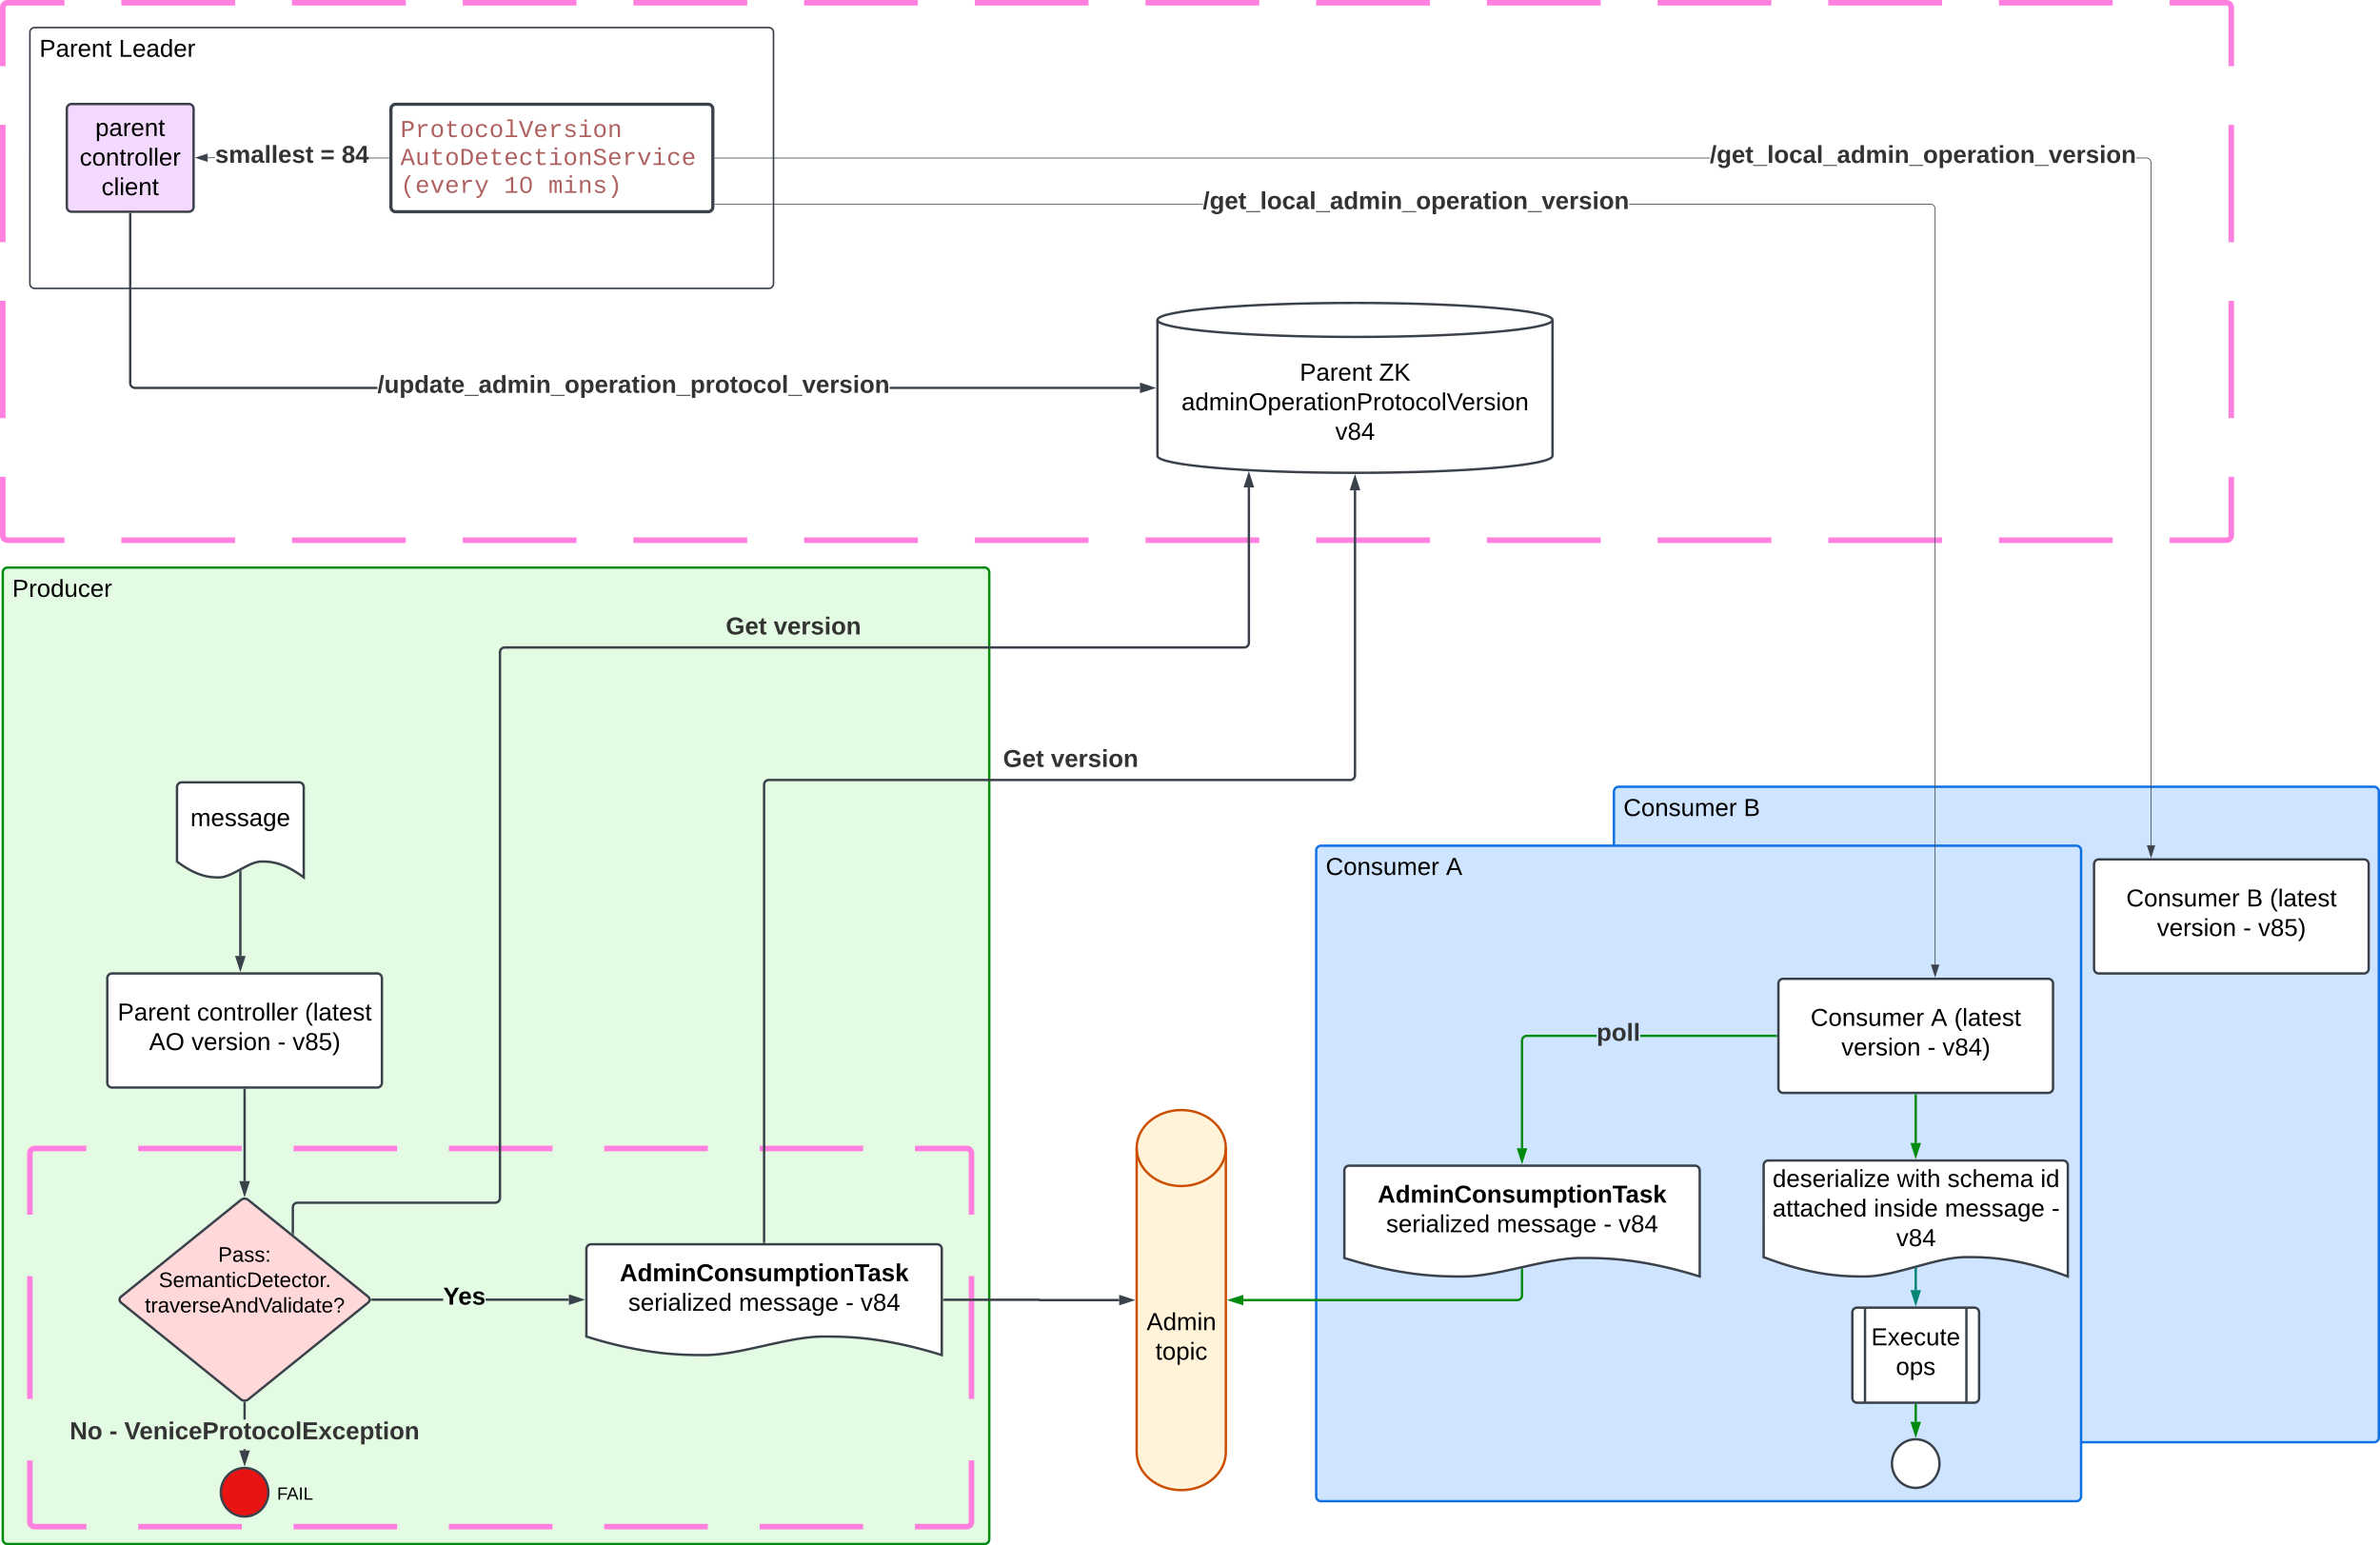 <svg xmlns="http://www.w3.org/2000/svg" xmlns:xlink="http://www.w3.org/1999/xlink" xmlns:lucid="lucid" width="3004.26" height="1950.65"><g transform="translate(-11395.963 -1288.64)" lucid:page-tab-id="0_0"><path d="M0-500h25000v4500H0z" fill="#fff"/><path d="M11399.46 2011.13a6 6 0 0 1 6-6h1233.23a6 6 0 0 1 6 6V3231.8a6 6 0 0 1-6 6h-1233.24a6 6 0 0 1-6-6z" stroke="#008a0e" stroke-width="3" fill="#e3fae3"/><use xlink:href="#a" transform="matrix(1,0,0,1,11411.463,2017.128) translate(0 24.889)"/><path d="M11433.7 2744.44a6 6 0 0 1 6-6h1176.56a6 6 0 0 1 6 6v465.36a6 6 0 0 1-6 6H11439.7a6 6 0 0 1-6-6z" fill-opacity="0"/><path d="M11570.42 2738.44h130.73m65.37 0h130.73m65.36 0h130.74m65.37 0h130.73m65.37 0h130.73m65.36 0h65.36l.94.08.9.22.88.36.8.5.72.6.6.72.5.8.36.87.22.9.08.94V2822m0 77.56v155.12m0 77.56v77.56l-.08.94-.22.9-.36.88-.5.8-.6.72-.72.6-.8.5-.87.37-.9.22-.94.08h-65.37m-65.37 0h-130.73m-65.36 0h-130.73m-65.36 0h-130.73m-65.35 0h-130.73m-65.37 0h-130.73m-65.36 0h-65.37l-.95-.07-.9-.22-.88-.36-.8-.5-.72-.6-.6-.7-.5-.82-.36-.87-.23-.9-.08-.95v-77.56m0-77.56v-155.12m0-77.56v-77.56l.07-.94.22-.9.35-.88.5-.8.6-.72.72-.6.8-.5.87-.36.9-.22.95-.08h65.36" stroke="#ff80df" stroke-width="7" fill="none"/><path d="M11399.46 1298.14a6 6 0 0 1 6-6h2801.04a6 6 0 0 1 6 6v666.44a6 6 0 0 1-6 6h-2801.04a6 6 0 0 1-6-6z" fill-opacity="0"/><path d="M11549.1 1292.14h143.65m71.82 0h143.64m71.83 0h143.65m71.82 0h143.64m71.82 0h143.65m71.83 0h143.64m71.82 0h143.64m71.82 0H13201m71.82 0h143.65m71.82 0h143.63m71.82 0h143.64m71.82 0h143.64m71.82 0h71.82l.94.07.9.23.9.36.8.5.7.6.6.7.5.82.37.87.23.9.07.94v74.05m0 74.04v148.1m0 74.05v148.08m0 74.05v74.05l-.07.94-.22.9-.35.88-.5.8-.6.72-.72.62-.8.5-.88.35-.9.2-.95.08h-71.82m-71.82 0h-143.65m-71.8 0h-143.65m-71.82 0h-143.64m-71.83 0h-143.65m-71.82 0h-143.64m-71.82 0h-143.65m-71.83 0h-143.64m-71.82 0h-143.64m-71.82 0h-143.64m-71.82 0h-143.65m-71.82 0h-143.63m-71.82 0h-143.64m-71.82 0h-71.82l-.94-.07-.9-.2-.88-.37-.8-.5-.72-.6-.6-.72-.5-.8-.36-.87-.22-.9-.08-.95v-74.05m0-74.05v-148.1m0-74.04v-148.1m0-74.05v-74.06l.08-.94.22-.9.36-.88.5-.8.6-.72.72-.6.8-.5.87-.37.92-.22.94-.06h71.82" stroke="#ff80df" stroke-width="7" fill="none"/><path d="M11433.7 1329.45a6 6 0 0 1 6-6h926.64a6 6 0 0 1 6 6v317.28a6 6 0 0 1-6 6h-926.65a6 6 0 0 1-6-6z" stroke="#3a414a" stroke-width="2" fill="#fff"/><use xlink:href="#b" transform="matrix(1,0,0,1,11445.694,1335.452) translate(0 24.889)"/><use xlink:href="#c" transform="matrix(1,0,0,1,11445.694,1335.452) translate(100.16 24.889)"/><path d="M13433.23 2287.82a6 6 0 0 1 6-6h953.5a6 6 0 0 1 6 6v815.45a6 6 0 0 1-6 6h-953.5a6 6 0 0 1-6-6z" stroke="#1071e5" stroke-width="3" fill="#cfe4ff"/><use xlink:href="#d" transform="matrix(1,0,0,1,13445.231,2293.821) translate(0 24.889)"/><use xlink:href="#e" transform="matrix(1,0,0,1,13445.231,2293.821) translate(151.84 24.889)"/><path d="M13057.4 2362.25a6 6 0 0 1 6-6h953.5a6 6 0 0 1 6 6v815.45a6 6 0 0 1-6 6h-953.5a6 6 0 0 1-6-6z" stroke="#1071e5" stroke-width="3" fill="#cfe4ff"/><use xlink:href="#d" transform="matrix(1,0,0,1,13069.409,2368.249) translate(0 24.889)"/><use xlink:href="#f" transform="matrix(1,0,0,1,13069.409,2368.249) translate(151.84 24.889)"/><path d="M12943.33 3121.76c0 26.5-25.2 47.98-56.28 47.98-31.08 0-56.28-21.48-56.28-47.98V2737.9c0-26.5 25.2-47.97 56.28-47.97 31.08 0 56.28 21.48 56.28 47.98z" stroke="#cc4e00" stroke-width="3" fill="#fff3d9"/><path d="M12943.33 2737.9c0 26.5-25.2 48-56.28 48-31.08 0-56.28-21.5-56.28-48" stroke="#cc4e00" stroke-width="3" fill="none"/><use xlink:href="#g" transform="matrix(1,0,0,1,12835.774,2790.89) translate(7.512 176.826)"/><use xlink:href="#h" transform="matrix(1,0,0,1,12835.774,2790.89) translate(18.704 214.16)"/><path d="M13640.84 2530.26a6 6 0 0 1 6-6h334.66a6 6 0 0 1 6 6v132a6 6 0 0 1-6 6h-334.66a6 6 0 0 1-6-6z" stroke="#3a414a" stroke-width="3" fill="#fff"/><use xlink:href="#i" transform="matrix(1,0,0,1,13652.837,2536.257) translate(28.63 47.389)"/><use xlink:href="#j" transform="matrix(1,0,0,1,13652.837,2536.257) translate(180.469 47.389)"/><use xlink:href="#k" transform="matrix(1,0,0,1,13652.837,2536.257) translate(209.852 47.389)"/><use xlink:href="#l" transform="matrix(1,0,0,1,13652.837,2536.257) translate(67.475 84.722)"/><use xlink:href="#m" transform="matrix(1,0,0,1,13652.837,2536.257) translate(176.191 84.722)"/><use xlink:href="#n" transform="matrix(1,0,0,1,13652.837,2536.257) translate(195.117 84.722)"/><path d="M13317.2 2891.16v32.67a6 6 0 0 1-6 6h-345.75" stroke="#008a0e" stroke-width="3" fill="none"/><path d="M13318.7 2891.2h-2.96v-1.22l2.95-.63z" stroke="#008a0e" stroke-width=".05" fill="#008a0e"/><path d="M12949.68 2929.83l14.27-4.63v9.27z" stroke="#008a0e" stroke-width="3" fill="#008a0e"/><path d="M13411.34 2597.73h-88.07l-.77.06-.7.16-.64.27-.6.37-.55.46-.45.54-.37.6-.27.66-.15.7-.06.76v135.74h-2.96V2602.2l.08-1.1.28-1.15.45-1.1.6-1 .77-.88.9-.76 1-.6 1.08-.46 1.14-.27 1.1-.1h88.2zm226.5 0h-171.37v-2.95h171.37z" stroke="#008a0e" stroke-width=".05" fill="#008a0e"/><path d="M13639.34 2597.73h-1.54v-2.95h1.54z" fill="#008a0e"/><path stroke="#008a0e" stroke-width=".05" fill="#008a0e"/><path d="M13317.2 2753.83l-4.62-14.27h9.27z" fill="#008a0e"/><path d="M13317.2 2758.6l-6.66-20.5h13.34zm-2.6-17.56l2.6 8.02 2.62-8.02z" stroke="#008a0e" stroke-width=".05" fill="#008a0e"/><use xlink:href="#o" transform="matrix(1,0,0,1,13411.338,2577.59) translate(0 24.889)"/><path d="M13622.17 2759.64a6 6 0 0 1 6-6h372a6 6 0 0 1 6 6v140.4c-64.13-24.45-104.06-24.45-128.26-24.45-38.4 0-89.46 24.43-127.86 24.43-23.8 0-64.13 0-127.87-24.44z" stroke="#3a414a" stroke-width="3" fill="#fff"/><use xlink:href="#p" transform="matrix(1,0,0,1,13627.17,2758.635) translate(6.364 28.42)"/><use xlink:href="#q" transform="matrix(1,0,0,1,13627.17,2758.635) translate(163.302 28.42)"/><use xlink:href="#r" transform="matrix(1,0,0,1,13627.17,2758.635) translate(227.08 28.42)"/><use xlink:href="#s" transform="matrix(1,0,0,1,13627.17,2758.635) translate(344.525 28.42)"/><use xlink:href="#t" transform="matrix(1,0,0,1,13627.17,2758.635) translate(6.191 65.753)"/><use xlink:href="#u" transform="matrix(1,0,0,1,13627.17,2758.635) translate(134.093 65.753)"/><use xlink:href="#v" transform="matrix(1,0,0,1,13627.17,2758.635) translate(223.796 65.753)"/><use xlink:href="#w" transform="matrix(1,0,0,1,13627.17,2758.635) translate(358.525 65.753)"/><use xlink:href="#x" transform="matrix(1,0,0,1,13627.17,2758.635) translate(162.438 103.087)"/><path d="M13814.17 2671.26v60.25" stroke="#008a0e" stroke-width="3" fill="none"/><path d="M13815.65 2671.3h-2.95v-1.54h2.94z" stroke="#008a0e" stroke-width=".05" fill="#008a0e"/><path d="M13814.17 2747.28l-4.64-14.27h9.27z" stroke="#008a0e" stroke-width="3" fill="#008a0e"/><path d="M12136.17 2865.38a6 6 0 0 1 6-6h436.6a6 6 0 0 1 6 6v133.85c-74.92-23.36-121.58-23.36-149.84-23.36-44.85 0-104.52 23.36-149.38 23.36-27.8 0-74.9 0-149.38-23.36z" stroke="#3a414a" stroke-width="3" fill="#fff"/><use xlink:href="#y" transform="matrix(1,0,0,1,12141.175,2864.377) translate(37.111 41.608)"/><use xlink:href="#z" transform="matrix(1,0,0,1,12141.175,2864.377) translate(47.784 78.941)"/><use xlink:href="#v" transform="matrix(1,0,0,1,12141.175,2864.377) translate(187.438 78.941)"/><use xlink:href="#m" transform="matrix(1,0,0,1,12141.175,2864.377) translate(322.167 78.941)"/><use xlink:href="#x" transform="matrix(1,0,0,1,12141.175,2864.377) translate(341.093 78.941)"/><path d="M11531.38 2523.5a6 6 0 0 1 6-6h334.67a6 6 0 0 1 6 6v132a6 6 0 0 1-6 6h-334.67a6 6 0 0 1-6-6z" stroke="#3a414a" stroke-width="3" fill="#fff"/><use xlink:href="#b" transform="matrix(1,0,0,1,11543.383,2529.511) translate(1.062 47.389)"/><use xlink:href="#A" transform="matrix(1,0,0,1,11543.383,2529.511) translate(101.222 47.389)"/><use xlink:href="#k" transform="matrix(1,0,0,1,11543.383,2529.511) translate(237.42 47.389)"/><use xlink:href="#B" transform="matrix(1,0,0,1,11543.383,2529.511) translate(40.685 84.722)"/><use xlink:href="#l" transform="matrix(1,0,0,1,11543.383,2529.511) translate(94.265 84.722)"/><use xlink:href="#m" transform="matrix(1,0,0,1,11543.383,2529.511) translate(202.981 84.722)"/><use xlink:href="#C" transform="matrix(1,0,0,1,11543.383,2529.511) translate(221.907 84.722)"/><path d="M11619.38 2282.25a6 6 0 0 1 6-6h148a6 6 0 0 1 6 6v114c-26.72-20.04-43.36-20.04-53.44-20.04-16 0-37.28 20.05-53.28 20.05-9.92 0-26.72 0-53.28-20.04z" stroke="#3a414a" stroke-width="3" fill="#fff"/><use xlink:href="#D" transform="matrix(1,0,0,1,11624.383,2281.249) translate(11.957 50.201)"/><path d="M11699.38 2389.2v62.63a.02.02 0 0 1 0 .02.02.02 0 0 0-.03.02v43.52" stroke="#3a414a" stroke-width="3" fill="none"/><path d="M11700.86 2389.23h-2.95v-.8l2.96-1.48z" stroke="#3a414a" stroke-width=".05" fill="#3a414a"/><path d="M11699.35 2511.16l-4.64-14.27h9.28z" stroke="#3a414a" stroke-width="3" fill="#3a414a"/><path d="M12587.76 2929.45h119.82a.2.2 0 0 1 .2.2.2.2 0 0 0 .18.18h100.7" stroke="#3a414a" stroke-width="3" fill="none"/><path d="M12587.8 2930.92h-1.54v-2.95h1.54z" stroke="#3a414a" stroke-width=".05" fill="#3a414a"/><path d="M12824.42 2929.83l-14.27 4.64v-9.27z" stroke="#3a414a" stroke-width="3" fill="#3a414a"/><path d="M13092.92 2766.18a6 6 0 0 1 6-6h436.58a6 6 0 0 1 6 6v133.86c-74.9-23.36-121.56-23.36-149.82-23.36-44.86 0-104.52 23.36-149.38 23.36-27.8 0-74.92 0-149.38-23.36z" stroke="#3a414a" stroke-width="3" fill="#fff"/><use xlink:href="#y" transform="matrix(1,0,0,1,13097.918,2765.184) translate(37.111 41.608)"/><use xlink:href="#z" transform="matrix(1,0,0,1,13097.918,2765.184) translate(47.784 78.941)"/><use xlink:href="#v" transform="matrix(1,0,0,1,13097.918,2765.184) translate(187.438 78.941)"/><use xlink:href="#m" transform="matrix(1,0,0,1,13097.918,2765.184) translate(322.167 78.941)"/><use xlink:href="#x" transform="matrix(1,0,0,1,13097.918,2765.184) translate(341.093 78.941)"/><path d="M13734.17 2945.38a6 6 0 0 1 6-6h148a6 6 0 0 1 6 6v108a6 6 0 0 1-6 6h-148a6 6 0 0 1-6-6z" stroke="#3a414a" stroke-width="3" fill="#fff"/><path d="M13750.17 2939.38v120m128-120v120" stroke="#3a414a" stroke-width="3" fill="none"/><use xlink:href="#E" transform="matrix(1,0,0,1,13759.17,2944.377) translate(-1.173 42.556)"/><use xlink:href="#F" transform="matrix(1,0,0,1,13759.17,2944.377) translate(29.938 79.889)"/><path d="M13844.17 3136.2c0 16.95-13.43 30.68-30 30.68s-30-13.73-30-30.67c0-16.93 13.43-30.66 30-30.66s30 13.73 30 30.67z" stroke="#3a414a" stroke-width="3" fill="#fff"/><path d="M13814.17 3062.38v21.04" stroke="#008a0e" stroke-width="3" fill="none"/><path d="M13815.65 3062.4h-2.95v-1.52h2.94z" stroke="#008a0e" stroke-width=".05" fill="#008a0e"/><path d="M13814.17 3099.2l-4.64-14.28h9.27z" stroke="#008a0e" stroke-width="3" fill="#008a0e"/><path d="M13814.17 2890.65v26.6" stroke="#008573" stroke-width="3" fill="none"/><path d="M13815.65 2890.68h-2.95v-1.15l2.94-.77z" stroke="#008573" stroke-width=".05" fill="#008573"/><path d="M13814.17 2933.02l-4.64-14.26h9.27z" stroke="#008573" stroke-width="3" fill="#008573"/><path d="M11561.8 1772.23l.05.76.17.68.27.66.36.6.46.54.54.46.6.37.66.3.7.15.75.06h306v2.96h-306.1l-1.12-.1-1.15-.26-1.08-.45-1-.6-.9-.77-.76-.9-.6-1-.46-1.08-.27-1.14-.1-1.12v-213.4h2.96zm1273.1 4.58v2.96h-315.93v-2.95z" stroke="#3a414a" stroke-width=".05" fill="#3a414a"/><path d="M11561.8 1558.97h-2.96v-1.54h2.95z" fill="#3a414a"/><path stroke="#3a414a" stroke-width=".05" fill="#3a414a"/><path d="M12850.66 1778.3l-14.27 4.62v-9.27z" fill="#3a414a"/><path d="M12855.43 1778.3l-20.52 6.65v-13.33zm-17.57 2.6l8.02-2.6-8.02-2.62z" stroke="#3a414a" stroke-width=".05" fill="#3a414a"/><use xlink:href="#G" transform="matrix(1,0,0,1,11872.381,1759.62) translate(0 24.889)"/><path d="M11480.32 1425.93a6 6 0 0 1 6-6h148a6 6 0 0 1 6 6v124a6 6 0 0 1-6 6h-148a6 6 0 0 1-6-6z" stroke="#3a414a" stroke-width="3" fill="#f4d9ff"/><use xlink:href="#H" transform="matrix(1,0,0,1,11492.316,1431.932) translate(23.969 28.389)"/><use xlink:href="#I" transform="matrix(1,0,0,1,11492.316,1431.932) translate(4.222 65.722)"/><use xlink:href="#J" transform="matrix(1,0,0,1,11492.316,1431.932) translate(31.79 103.056)"/><path d="M11700.05 2803.45a7.43 7.43 0 0 1 9.34 0l151.25 122.08a4.84 4.84 0 0 1 0 7.54l-151.26 122.1a7.43 7.43 0 0 1-9.35 0l-151.27-122.1a4.84 4.84 0 0 1 0-7.54z" stroke="#3a414a" stroke-width="3" fill="#ffd9d9"/><use xlink:href="#K" transform="matrix(1,0,0,1,11549.114,2804.679) translate(155.505 44.771)"/><use xlink:href="#L" transform="matrix(1,0,0,1,11549.114,2804.679) translate(122.172 76.771)"/><use xlink:href="#M" transform="matrix(1,0,0,1,11549.114,2804.679) translate(47.264 108.771)"/><use xlink:href="#N" transform="matrix(1,0,0,1,11549.114,2804.679) translate(29.746 140.771)"/><path d="M11704.72 2664.5V2779.68" stroke="#3a414a" stroke-width="3" fill="none"/><path d="M11706.2 2664.55h-2.96V2663h2.95z" stroke="#3a414a" stroke-width=".05" fill="#3a414a"/><path d="M11704.72 2795.44l-4.64-14.27h9.27z" stroke="#3a414a" stroke-width="3" fill="#3a414a"/><path d="M11955.4 2930.78h-89.94v-2.95h89.93zm158.65 0h-105.08v-2.95h105.08z" stroke="#3a414a" stroke-width=".05" fill="#3a414a"/><path d="M11865.5 2930.78h-1.74l.1-.35.1-1.13-.1-1.12-.1-.35h1.74z" fill="#3a414a"/><path stroke="#3a414a" stroke-width=".05" fill="#3a414a"/><path d="M12129.82 2929.3l-14.27 4.64v-9.27z" fill="#3a414a"/><path d="M12134.6 2929.3l-20.52 6.67v-13.33zm-17.57 2.6l8.02-2.6-8.02-2.6z" stroke="#3a414a" stroke-width=".05" fill="#3a414a"/><use xlink:href="#O" transform="matrix(1,0,0,1,11955.393,2910.636) translate(0 24.889)"/><path d="M11706.2 3119.64h-2.96v-1.7h2.95zm0-39.02h-2.96v-20.8h2.95z" stroke="#3a414a" stroke-width=".05" fill="#3a414a"/><path d="M11703.5 3058.23l1.22.08 1.2-.07.27-.06v1.68h-2.96v-1.68z" fill="#3a414a"/><path stroke="#3a414a" stroke-width=".05" fill="#3a414a"/><path d="M11704.72 3135.4l-4.64-14.26h9.27z" fill="#3a414a"/><path d="M11704.72 3140.18l-6.67-20.52h13.33zm-2.6-17.57l2.6 8.03 2.6-8.02z" stroke="#3a414a" stroke-width=".05" fill="#3a414a"/><use xlink:href="#P" transform="matrix(1,0,0,1,11484.001,3080.617) translate(0 24.889)"/><use xlink:href="#Q" transform="matrix(1,0,0,1,11484.001,3080.617) translate(49.951 24.889)"/><use xlink:href="#R" transform="matrix(1,0,0,1,11484.001,3080.617) translate(68.877 24.889)"/><path d="M12972.42 1903.97v196a6 6 0 0 1-6 6h-933.34a6 6 0 0 0-6 6v688.93a6 6 0 0 1-6 6h-249.47a6 6 0 0 0-6 6v32.5" stroke="#3a414a" stroke-width="3" fill="none"/><path d="M12972.42 1888.2l4.64 14.27h-9.27z" stroke="#3a414a" stroke-width="3" fill="#3a414a"/><path d="M11767.08 2848.1l-2.95-2.4v-.34h2.95z" stroke="#3a414a" stroke-width=".05" fill="#3a414a"/><g><use xlink:href="#S" transform="matrix(1,0,0,1,12312.111,2064.647) translate(0 24.889)"/><use xlink:href="#T" transform="matrix(1,0,0,1,12312.111,2064.647) translate(60.407 24.889)"/></g><path d="M11734.72 3172.43c0 16.93-13.43 30.66-30 30.66s-30-13.74-30-30.67c0-16.94 13.43-30.67 30-30.67s30 13.73 30 30.67z" stroke="#3a414a" stroke-width="3" fill="#e81313"/><path d="M12360.47 2856.38v-577.12a6 6 0 0 1 6-6h733.9a6 6 0 0 0 6-6v-359.63" stroke="#3a414a" stroke-width="3" fill="none"/><path d="M12361.94 2857.88h-2.95v-1.54h2.94z" stroke="#3a414a" stroke-width=".05" fill="#3a414a"/><path d="M13106.36 1891.86l4.64 14.27h-9.27z" stroke="#3a414a" stroke-width="3" fill="#3a414a"/><g><use xlink:href="#S" transform="matrix(1,0,0,1,12662.075,2231.931) translate(0 24.889)"/><use xlink:href="#T" transform="matrix(1,0,0,1,12662.075,2231.931) translate(60.407 24.889)"/></g><path d="M14106.2 1487.7l1 .23.94.4.86.52.77.66.66.8.54.85.4.94.22.98.07 1v861.55h-.95V1494.1l-.07-.87-.2-.84-.33-.82-.46-.73-.56-.66-.66-.58-.74-.45-.8-.33-.84-.2-.88-.07h-12.75v-.95h12.78zm-1807.92.87v-.95h1255.93v.95z" stroke="#3a414a" stroke-width=".05" fill="#3a414a"/><path d="M12298.3 1488.57h-.5v-.95h.5z" fill="#3a414a"/><path stroke="#3a414a" stroke-width=".05" fill="#3a414a"/><path d="M14111.2 2370.4l-4.64-14.27h9.27z" fill="#3a414a"/><path d="M14111.2 2371.93l-5.3-16.28h10.6zm-4-15.33l4 12.26 3.98-12.26z" stroke="#3a414a" stroke-width=".05" fill="#3a414a"/><g><use xlink:href="#U" transform="matrix(1,0,0,1,13554.209,1469.426) translate(0 24.889)"/></g><path d="M11889.42 1426.25a6 6 0 0 1 6-6h394.36a6 6 0 0 1 6 6v123.68a6 6 0 0 1-6 6h-394.36a6 6 0 0 1-6-6z" stroke="#3a414a" stroke-width="4" fill="#fff"/><g><use xlink:href="#V" transform="matrix(1,0,0,1,11901.424,1432.254) translate(0 29.401)"/><use xlink:href="#W" transform="matrix(1,0,0,1,11901.424,1432.254) translate(0 64.644)"/><use xlink:href="#X" transform="matrix(1,0,0,1,11901.424,1432.254) translate(0 99.887)"/><use xlink:href="#Y" transform="matrix(1,0,0,1,11901.424,1432.254) translate(130.688 99.887)"/><use xlink:href="#Z" transform="matrix(1,0,0,1,11901.424,1432.254) translate(186.697 99.887)"/></g><path d="M14039.27 2379.5a6 6 0 0 1 6-6h334.67a6 6 0 0 1 6 6v132a6 6 0 0 1-6 6h-334.67a6 6 0 0 1-6-6z" stroke="#3a414a" stroke-width="3" fill="#fff"/><g><use xlink:href="#i" transform="matrix(1,0,0,1,14051.272,2385.511) translate(28.63 47.389)"/><use xlink:href="#aa" transform="matrix(1,0,0,1,14051.272,2385.511) translate(180.469 47.389)"/><use xlink:href="#k" transform="matrix(1,0,0,1,14051.272,2385.511) translate(209.852 47.389)"/><use xlink:href="#l" transform="matrix(1,0,0,1,14051.272,2385.511) translate(67.475 84.722)"/><use xlink:href="#m" transform="matrix(1,0,0,1,14051.272,2385.511) translate(176.191 84.722)"/><use xlink:href="#ab" transform="matrix(1,0,0,1,14051.272,2385.511) translate(195.117 84.722)"/></g><path d="M13833.67 1545.93l.98.23.94.4.86.53.77.64.66.78.52.86.4.94.23 1 .08 1v954.05h-.95v-954.03l-.07-.88-.2-.84-.33-.8-.45-.74-.56-.66-.66-.56-.74-.46-.8-.33-.84-.2-.9-.07h-380.2v-.95h380.25zm-1535.4.87v-.95h615.92v.95z" stroke="#3a414a" stroke-width=".05" fill="#3a414a"/><path d="M12298.3 1546.8h-.5v-.95h.5z" fill="#3a414a"/><path stroke="#3a414a" stroke-width=".05" fill="#3a414a"/><path d="M13838.65 2521.14l-4.63-14.27h9.27z" fill="#3a414a"/><path d="M13838.65 2522.68l-5.3-16.28h10.6zm-3.98-15.33l3.98 12.25 3.98-12.25z" stroke="#3a414a" stroke-width=".05" fill="#3a414a"/><g><use xlink:href="#U" transform="matrix(1,0,0,1,12914.186,1527.658) translate(0 24.889)"/></g><path d="M13355.7 1864.06c0 11.85-111.63 21.45-249.34 21.45-137.7 0-249.35-9.6-249.35-21.44V1692.5c0-11.84 111.65-21.44 249.36-21.44 137.72 0 249.35 9.6 249.35 21.45z" stroke="#3a414a" stroke-width="3" fill="#fff"/><path d="M13355.7 1692.5c0 11.85-111.63 21.45-249.34 21.45-137.7 0-249.35-9.6-249.35-21.44" stroke="#3a414a" stroke-width="3" fill="none"/><g><use xlink:href="#ac" transform="matrix(1,0,0,1,12862.009,1718.953) translate(174.586 50.201)"/><use xlink:href="#ad" transform="matrix(1,0,0,1,12862.009,1718.953) translate(274.747 50.201)"/><use xlink:href="#ae" transform="matrix(1,0,0,1,12862.009,1718.953) translate(25.34 87.535)"/><use xlink:href="#x" transform="matrix(1,0,0,1,12862.009,1718.953) translate(219.438 124.868)"/></g><path d="M11886.92 1487.62v.95h-25.12v-.95zm-228.72.63v-.95h9.24v.95z" stroke="#3a414a" stroke-width=".05" fill="#3a414a"/><path d="M11887.42 1488.57h-.5v-.95h.5z" fill="#3a414a"/><path stroke="#3a414a" stroke-width=".05" fill="#3a414a"/><path d="M11657.7 1492.4l-14.27-4.63 14.27-4.63z" fill="#3a414a"/><path d="M11658.17 1493.06l-16.27-5.3 16.27-5.28zm-13.2-5.3l12.26 4v-7.97z" stroke="#3a414a" stroke-width=".05" fill="#3a414a"/><g><use xlink:href="#af" transform="matrix(1,0,0,1,11667.441,1469.265) translate(0 24.889)"/><use xlink:href="#ag" transform="matrix(1,0,0,1,11667.441,1469.265) translate(133 24.889)"/><use xlink:href="#ah" transform="matrix(1,0,0,1,11667.441,1469.265) translate(159.79 24.889)"/></g><path d="M11706.45 3153.85a6 6 0 0 1 6-6h111.36a6 6 0 0 1 6 6v46.5a6 6 0 0 1-6 6h-111.35a6 6 0 0 1-6-6z" fill="none"/><g><use xlink:href="#ai" transform="matrix(1,0,0,1,11706.454,3147.854) translate(39.191 33.944)"/></g><defs><path d="M30-248c87 1 191-15 191 75 0 78-77 80-158 76V0H30v-248zm33 125c57 0 124 11 124-50 0-59-68-47-124-48v98" id="aj"/><path d="M114-163C36-179 61-72 57 0H25l-1-190h30c1 12-1 29 2 39 6-27 23-49 58-41v29" id="ak"/><path d="M100-194c62-1 85 37 85 99 1 63-27 99-86 99S16-35 15-95c0-66 28-99 85-99zM99-20c44 1 53-31 53-75 0-43-8-75-51-75s-53 32-53 75 10 74 51 75" id="al"/><path d="M85-194c31 0 48 13 60 33l-1-100h32l1 261h-30c-2-10 0-23-3-31C134-8 116 4 85 4 32 4 16-35 15-94c0-66 23-100 70-100zm9 24c-40 0-46 34-46 75 0 40 6 74 45 74 42 0 51-32 51-76 0-42-9-74-50-73" id="am"/><path d="M84 4C-5 8 30-112 23-190h32v120c0 31 7 50 39 49 72-2 45-101 50-169h31l1 190h-30c-1-10 1-25-2-33-11 22-28 36-60 37" id="an"/><path d="M96-169c-40 0-48 33-48 73s9 75 48 75c24 0 41-14 43-38l32 2c-6 37-31 61-74 61-59 0-76-41-82-99-10-93 101-131 147-64 4 7 5 14 7 22l-32 3c-4-21-16-35-41-35" id="ao"/><path d="M100-194c63 0 86 42 84 106H49c0 40 14 67 53 68 26 1 43-12 49-29l28 8c-11 28-37 45-77 45C44 4 14-33 15-96c1-61 26-98 85-98zm52 81c6-60-76-77-97-28-3 7-6 17-6 28h103" id="ap"/><g id="a"><use transform="matrix(0.086,0,0,0.086,0,0)" xlink:href="#aj"/><use transform="matrix(0.086,0,0,0.086,20.741,0)" xlink:href="#ak"/><use transform="matrix(0.086,0,0,0.086,31.025,0)" xlink:href="#al"/><use transform="matrix(0.086,0,0,0.086,48.309,0)" xlink:href="#am"/><use transform="matrix(0.086,0,0,0.086,65.593,0)" xlink:href="#an"/><use transform="matrix(0.086,0,0,0.086,82.877,0)" xlink:href="#ao"/><use transform="matrix(0.086,0,0,0.086,98.432,0)" xlink:href="#ap"/><use transform="matrix(0.086,0,0,0.086,115.716,0)" xlink:href="#ak"/></g><path d="M141-36C126-15 110 5 73 4 37 3 15-17 15-53c-1-64 63-63 125-63 3-35-9-54-41-54-24 1-41 7-42 31l-33-3c5-37 33-52 76-52 45 0 72 20 72 64v82c-1 20 7 32 28 27v20c-31 9-61-2-59-35zM48-53c0 20 12 33 32 33 41-3 63-29 60-74-43 2-92-5-92 41" id="aq"/><path d="M117-194c89-4 53 116 60 194h-32v-121c0-31-8-49-39-48C34-167 62-67 57 0H25l-1-190h30c1 10-1 24 2 32 11-22 29-35 61-36" id="ar"/><path d="M59-47c-2 24 18 29 38 22v24C64 9 27 4 27-40v-127H5v-23h24l9-43h21v43h35v23H59v120" id="as"/><g id="b"><use transform="matrix(0.086,0,0,0.086,0,0)" xlink:href="#aj"/><use transform="matrix(0.086,0,0,0.086,20.741,0)" xlink:href="#aq"/><use transform="matrix(0.086,0,0,0.086,38.025,0)" xlink:href="#ak"/><use transform="matrix(0.086,0,0,0.086,48.309,0)" xlink:href="#ap"/><use transform="matrix(0.086,0,0,0.086,65.593,0)" xlink:href="#ar"/><use transform="matrix(0.086,0,0,0.086,82.877,0)" xlink:href="#as"/></g><path d="M30 0v-248h33v221h125V0H30" id="at"/><g id="c"><use transform="matrix(0.086,0,0,0.086,0,0)" xlink:href="#at"/><use transform="matrix(0.086,0,0,0.086,17.284,0)" xlink:href="#ap"/><use transform="matrix(0.086,0,0,0.086,34.568,0)" xlink:href="#aq"/><use transform="matrix(0.086,0,0,0.086,51.852,0)" xlink:href="#am"/><use transform="matrix(0.086,0,0,0.086,69.136,0)" xlink:href="#ap"/><use transform="matrix(0.086,0,0,0.086,86.42,0)" xlink:href="#ak"/></g><path d="M212-179c-10-28-35-45-73-45-59 0-87 40-87 99 0 60 29 101 89 101 43 0 62-24 78-52l27 14C228-24 195 4 139 4 59 4 22-46 18-125c-6-104 99-153 187-111 19 9 31 26 39 46" id="au"/><path d="M135-143c-3-34-86-38-87 0 15 53 115 12 119 90S17 21 10-45l28-5c4 36 97 45 98 0-10-56-113-15-118-90-4-57 82-63 122-42 12 7 21 19 24 35" id="av"/><path d="M210-169c-67 3-38 105-44 169h-31v-121c0-29-5-50-35-48C34-165 62-65 56 0H25l-1-190h30c1 10-1 24 2 32 10-44 99-50 107 0 11-21 27-35 58-36 85-2 47 119 55 194h-31v-121c0-29-5-49-35-48" id="aw"/><g id="d"><use transform="matrix(0.086,0,0,0.086,0,0)" xlink:href="#au"/><use transform="matrix(0.086,0,0,0.086,22.383,0)" xlink:href="#al"/><use transform="matrix(0.086,0,0,0.086,39.667,0)" xlink:href="#ar"/><use transform="matrix(0.086,0,0,0.086,56.951,0)" xlink:href="#av"/><use transform="matrix(0.086,0,0,0.086,72.506,0)" xlink:href="#an"/><use transform="matrix(0.086,0,0,0.086,89.79,0)" xlink:href="#aw"/><use transform="matrix(0.086,0,0,0.086,115.63,0)" xlink:href="#ap"/><use transform="matrix(0.086,0,0,0.086,132.914,0)" xlink:href="#ak"/></g><path d="M160-131c35 5 61 23 61 61C221 17 115-2 30 0v-248c76 3 177-17 177 60 0 33-19 50-47 57zm-97-11c50-1 110 9 110-42 0-47-63-36-110-37v79zm0 115c55-2 124 14 124-45 0-56-70-42-124-44v89" id="ax"/><use transform="matrix(0.086,0,0,0.086,0,0)" xlink:href="#ax" id="e"/><path d="M205 0l-28-72H64L36 0H1l101-248h38L239 0h-34zm-38-99l-47-123c-12 45-31 82-46 123h93" id="ay"/><use transform="matrix(0.086,0,0,0.086,0,0)" xlink:href="#ay" id="f"/><path d="M24-231v-30h32v30H24zM24 0v-190h32V0H24" id="az"/><g id="g"><use transform="matrix(0.086,0,0,0.086,0,0)" xlink:href="#ay"/><use transform="matrix(0.086,0,0,0.086,20.741,0)" xlink:href="#am"/><use transform="matrix(0.086,0,0,0.086,38.025,0)" xlink:href="#aw"/><use transform="matrix(0.086,0,0,0.086,63.864,0)" xlink:href="#az"/><use transform="matrix(0.086,0,0,0.086,70.691,0)" xlink:href="#ar"/></g><path d="M115-194c55 1 70 41 70 98S169 2 115 4C84 4 66-9 55-30l1 105H24l-1-265h31l2 30c10-21 28-34 59-34zm-8 174c40 0 45-34 45-75s-6-73-45-74c-42 0-51 32-51 76 0 43 10 73 51 73" id="aA"/><g id="h"><use transform="matrix(0.086,0,0,0.086,0,0)" xlink:href="#as"/><use transform="matrix(0.086,0,0,0.086,8.642,0)" xlink:href="#al"/><use transform="matrix(0.086,0,0,0.086,25.926,0)" xlink:href="#aA"/><use transform="matrix(0.086,0,0,0.086,43.21,0)" xlink:href="#az"/><use transform="matrix(0.086,0,0,0.086,50.037,0)" xlink:href="#ao"/></g><g id="i"><use transform="matrix(0.086,0,0,0.086,0,0)" xlink:href="#au"/><use transform="matrix(0.086,0,0,0.086,22.383,0)" xlink:href="#al"/><use transform="matrix(0.086,0,0,0.086,39.667,0)" xlink:href="#ar"/><use transform="matrix(0.086,0,0,0.086,56.951,0)" xlink:href="#av"/><use transform="matrix(0.086,0,0,0.086,72.506,0)" xlink:href="#an"/><use transform="matrix(0.086,0,0,0.086,89.79,0)" xlink:href="#aw"/><use transform="matrix(0.086,0,0,0.086,115.63,0)" xlink:href="#ap"/><use transform="matrix(0.086,0,0,0.086,132.914,0)" xlink:href="#ak"/></g><use transform="matrix(0.086,0,0,0.086,0,0)" xlink:href="#ay" id="j"/><path d="M87 75C49 33 22-17 22-94c0-76 28-126 65-167h31c-38 41-64 92-64 168S80 34 118 75H87" id="aB"/><path d="M24 0v-261h32V0H24" id="aC"/><g id="k"><use transform="matrix(0.086,0,0,0.086,0,0)" xlink:href="#aB"/><use transform="matrix(0.086,0,0,0.086,10.284,0)" xlink:href="#aC"/><use transform="matrix(0.086,0,0,0.086,17.111,0)" xlink:href="#aq"/><use transform="matrix(0.086,0,0,0.086,34.395,0)" xlink:href="#as"/><use transform="matrix(0.086,0,0,0.086,43.037,0)" xlink:href="#ap"/><use transform="matrix(0.086,0,0,0.086,60.321,0)" xlink:href="#av"/><use transform="matrix(0.086,0,0,0.086,75.877,0)" xlink:href="#as"/></g><path d="M108 0H70L1-190h34L89-25l56-165h34" id="aD"/><g id="l"><use transform="matrix(0.086,0,0,0.086,0,0)" xlink:href="#aD"/><use transform="matrix(0.086,0,0,0.086,15.556,0)" xlink:href="#ap"/><use transform="matrix(0.086,0,0,0.086,32.84,0)" xlink:href="#ak"/><use transform="matrix(0.086,0,0,0.086,43.123,0)" xlink:href="#av"/><use transform="matrix(0.086,0,0,0.086,58.679,0)" xlink:href="#az"/><use transform="matrix(0.086,0,0,0.086,65.506,0)" xlink:href="#al"/><use transform="matrix(0.086,0,0,0.086,82.79,0)" xlink:href="#ar"/></g><path d="M16-82v-28h88v28H16" id="aE"/><use transform="matrix(0.086,0,0,0.086,0,0)" xlink:href="#aE" id="m"/><path d="M134-131c28 9 52 24 51 62-1 50-34 73-85 73S17-19 16-69c0-36 21-54 49-61-75-25-45-126 34-121 46 3 78 18 79 63 0 33-17 51-44 57zm-34-11c31 1 46-15 46-44 0-28-17-43-47-42-29 0-46 13-45 42 1 28 16 44 46 44zm1 122c35 0 51-18 51-52 0-30-18-46-53-46-33 0-51 17-51 47 0 34 19 51 53 51" id="aF"/><path d="M155-56V0h-30v-56H8v-25l114-167h33v167h35v25h-35zm-30-156c-27 46-58 90-88 131h88v-131" id="aG"/><path d="M33-261c38 41 65 92 65 168S71 34 33 75H2C39 34 66-17 66-93S39-220 2-261h31" id="aH"/><g id="n"><use transform="matrix(0.086,0,0,0.086,0,0)" xlink:href="#aD"/><use transform="matrix(0.086,0,0,0.086,15.556,0)" xlink:href="#aF"/><use transform="matrix(0.086,0,0,0.086,32.84,0)" xlink:href="#aG"/><use transform="matrix(0.086,0,0,0.086,50.123,0)" xlink:href="#aH"/></g><path fill="#333" d="M135-194c53 0 70 44 70 98 0 56-19 98-73 100-31 1-45-17-59-34 3 33 2 69 2 105H25l-1-265h48c2 10 0 23 3 31 11-24 29-35 60-35zM114-30c33 0 39-31 40-66 0-38-9-64-40-64-56 0-55 130 0 130" id="aI"/><path fill="#333" d="M110-194c64 0 96 36 96 99 0 64-35 99-97 99-61 0-95-36-95-99 0-62 34-99 96-99zm-1 164c35 0 45-28 45-65 0-40-10-65-43-65-34 0-45 26-45 65 0 36 10 65 43 65" id="aJ"/><path fill="#333" d="M25 0v-261h50V0H25" id="aK"/><g id="o"><use transform="matrix(0.086,0,0,0.086,0,0)" xlink:href="#aI"/><use transform="matrix(0.086,0,0,0.086,18.926,0)" xlink:href="#aJ"/><use transform="matrix(0.086,0,0,0.086,37.852,0)" xlink:href="#aK"/><use transform="matrix(0.086,0,0,0.086,46.494,0)" xlink:href="#aK"/></g><path d="M9 0v-24l116-142H16v-24h144v24L44-24h123V0H9" id="aL"/><g id="p"><use transform="matrix(0.086,0,0,0.086,0,0)" xlink:href="#am"/><use transform="matrix(0.086,0,0,0.086,17.284,0)" xlink:href="#ap"/><use transform="matrix(0.086,0,0,0.086,34.568,0)" xlink:href="#av"/><use transform="matrix(0.086,0,0,0.086,50.123,0)" xlink:href="#ap"/><use transform="matrix(0.086,0,0,0.086,67.407,0)" xlink:href="#ak"/><use transform="matrix(0.086,0,0,0.086,77.691,0)" xlink:href="#az"/><use transform="matrix(0.086,0,0,0.086,84.519,0)" xlink:href="#aq"/><use transform="matrix(0.086,0,0,0.086,101.802,0)" xlink:href="#aC"/><use transform="matrix(0.086,0,0,0.086,108.63,0)" xlink:href="#az"/><use transform="matrix(0.086,0,0,0.086,115.457,0)" xlink:href="#aL"/><use transform="matrix(0.086,0,0,0.086,131.012,0)" xlink:href="#ap"/></g><path d="M206 0h-36l-40-164L89 0H53L-1-190h32L70-26l43-164h34l41 164 42-164h31" id="aM"/><path d="M106-169C34-169 62-67 57 0H25v-261h32l-1 103c12-21 28-36 61-36 89 0 53 116 60 194h-32v-121c2-32-8-49-39-48" id="aN"/><g id="q"><use transform="matrix(0.086,0,0,0.086,0,0)" xlink:href="#aM"/><use transform="matrix(0.086,0,0,0.086,22.383,0)" xlink:href="#az"/><use transform="matrix(0.086,0,0,0.086,29.21,0)" xlink:href="#as"/><use transform="matrix(0.086,0,0,0.086,37.852,0)" xlink:href="#aN"/></g><g id="r"><use transform="matrix(0.086,0,0,0.086,0,0)" xlink:href="#av"/><use transform="matrix(0.086,0,0,0.086,15.556,0)" xlink:href="#ao"/><use transform="matrix(0.086,0,0,0.086,31.111,0)" xlink:href="#aN"/><use transform="matrix(0.086,0,0,0.086,48.395,0)" xlink:href="#ap"/><use transform="matrix(0.086,0,0,0.086,65.679,0)" xlink:href="#aw"/><use transform="matrix(0.086,0,0,0.086,91.519,0)" xlink:href="#aq"/></g><g id="s"><use transform="matrix(0.086,0,0,0.086,0,0)" xlink:href="#az"/><use transform="matrix(0.086,0,0,0.086,6.827,0)" xlink:href="#am"/></g><g id="t"><use transform="matrix(0.086,0,0,0.086,0,0)" xlink:href="#aq"/><use transform="matrix(0.086,0,0,0.086,17.284,0)" xlink:href="#as"/><use transform="matrix(0.086,0,0,0.086,25.926,0)" xlink:href="#as"/><use transform="matrix(0.086,0,0,0.086,34.568,0)" xlink:href="#aq"/><use transform="matrix(0.086,0,0,0.086,51.852,0)" xlink:href="#ao"/><use transform="matrix(0.086,0,0,0.086,67.407,0)" xlink:href="#aN"/><use transform="matrix(0.086,0,0,0.086,84.691,0)" xlink:href="#ap"/><use transform="matrix(0.086,0,0,0.086,101.975,0)" xlink:href="#am"/></g><g id="u"><use transform="matrix(0.086,0,0,0.086,0,0)" xlink:href="#az"/><use transform="matrix(0.086,0,0,0.086,6.827,0)" xlink:href="#ar"/><use transform="matrix(0.086,0,0,0.086,24.111,0)" xlink:href="#av"/><use transform="matrix(0.086,0,0,0.086,39.667,0)" xlink:href="#az"/><use transform="matrix(0.086,0,0,0.086,46.494,0)" xlink:href="#am"/><use transform="matrix(0.086,0,0,0.086,63.778,0)" xlink:href="#ap"/></g><path d="M177-190C167-65 218 103 67 71c-23-6-38-20-44-43l32-5c15 47 100 32 89-28v-30C133-14 115 1 83 1 29 1 15-40 15-95c0-56 16-97 71-98 29-1 48 16 59 35 1-10 0-23 2-32h30zM94-22c36 0 50-32 50-73 0-42-14-75-50-75-39 0-46 34-46 75s6 73 46 73" id="aO"/><g id="v"><use transform="matrix(0.086,0,0,0.086,0,0)" xlink:href="#aw"/><use transform="matrix(0.086,0,0,0.086,25.84,0)" xlink:href="#ap"/><use transform="matrix(0.086,0,0,0.086,43.123,0)" xlink:href="#av"/><use transform="matrix(0.086,0,0,0.086,58.679,0)" xlink:href="#av"/><use transform="matrix(0.086,0,0,0.086,74.235,0)" xlink:href="#aq"/><use transform="matrix(0.086,0,0,0.086,91.519,0)" xlink:href="#aO"/><use transform="matrix(0.086,0,0,0.086,108.802,0)" xlink:href="#ap"/></g><use transform="matrix(0.086,0,0,0.086,0,0)" xlink:href="#aE" id="w"/><g id="x"><use transform="matrix(0.086,0,0,0.086,0,0)" xlink:href="#aD"/><use transform="matrix(0.086,0,0,0.086,15.556,0)" xlink:href="#aF"/><use transform="matrix(0.086,0,0,0.086,32.84,0)" xlink:href="#aG"/></g><path d="M199 0l-22-63H83L61 0H9l90-248h61L250 0h-51zm-33-102l-36-108c-10 38-24 72-36 108h72" id="aP"/><path d="M88-194c31-1 46 15 58 34l-1-101h50l1 261h-48c-2-10 0-23-3-31C134-8 116 4 84 4 32 4 16-41 15-95c0-56 19-97 73-99zm17 164c33 0 40-30 41-66 1-37-9-64-41-64s-38 30-39 65c0 43 13 65 39 65" id="aQ"/><path d="M220-157c-53 9-28 100-34 157h-49v-107c1-27-5-49-29-50C55-147 81-57 75 0H25l-1-190h47c2 12-1 28 3 38 10-53 101-56 108 0 13-22 24-43 59-42 82 1 51 116 57 194h-49v-107c-1-25-5-48-29-50" id="aR"/><path d="M25-224v-37h50v37H25zM25 0v-190h50V0H25" id="aS"/><path d="M135-194c87-1 58 113 63 194h-50c-7-57 23-157-34-157-59 0-34 97-39 157H25l-1-190h47c2 12-1 28 3 38 12-26 28-41 61-42" id="aT"/><path d="M67-125c0 53 21 87 73 88 37 1 54-22 65-47l45 17C233-25 199 4 140 4 58 4 20-42 15-125 8-235 124-281 211-232c18 10 29 29 36 50l-46 12c-8-25-30-41-62-41-52 0-71 34-72 86" id="aU"/><path d="M110-194c64 0 96 36 96 99 0 64-35 99-97 99-61 0-95-36-95-99 0-62 34-99 96-99zm-1 164c35 0 45-28 45-65 0-40-10-65-43-65-34 0-45 26-45 65 0 36 10 65 43 65" id="aV"/><path d="M137-138c1-29-70-34-71-4 15 46 118 7 119 86 1 83-164 76-172 9l43-7c4 19 20 25 44 25 33 8 57-30 24-41C81-84 22-81 20-136c-2-80 154-74 161-7" id="aW"/><path d="M85 4C-2 5 27-109 22-190h50c7 57-23 150 33 157 60-5 35-97 40-157h50l1 190h-47c-2-12 1-28-3-38-12 25-28 42-61 42" id="aX"/><path d="M135-194c53 0 70 44 70 98 0 56-19 98-73 100-31 1-45-17-59-34 3 33 2 69 2 105H25l-1-265h48c2 10 0 23 3 31 11-24 29-35 60-35zM114-30c33 0 39-31 40-66 0-38-9-64-40-64-56 0-55 130 0 130" id="aY"/><path d="M115-3C79 11 28 4 28-45v-112H4v-33h27l15-45h31v45h36v33H77v99c-1 23 16 31 38 25v30" id="aZ"/><path d="M136-208V0H84v-208H4v-40h212v40h-80" id="ba"/><path d="M133-34C117-15 103 5 69 4 32 3 11-16 11-54c-1-60 55-63 116-61 1-26-3-47-28-47-18 1-26 9-28 27l-52-2c7-38 36-58 82-57s74 22 75 68l1 82c-1 14 12 18 25 15v27c-30 8-71 5-69-32zm-48 3c29 0 43-24 42-57-32 0-66-3-65 30 0 17 8 27 23 27" id="bb"/><path d="M147 0L96-86 75-71V0H25v-261h50v150l67-79h53l-66 74L201 0h-54" id="bc"/><g id="y"><use transform="matrix(0.086,0,0,0.086,0,0)" xlink:href="#aP"/><use transform="matrix(0.086,0,0,0.086,22.383,0)" xlink:href="#aQ"/><use transform="matrix(0.086,0,0,0.086,41.309,0)" xlink:href="#aR"/><use transform="matrix(0.086,0,0,0.086,68.963,0)" xlink:href="#aS"/><use transform="matrix(0.086,0,0,0.086,77.605,0)" xlink:href="#aT"/><use transform="matrix(0.086,0,0,0.086,96.531,0)" xlink:href="#aU"/><use transform="matrix(0.086,0,0,0.086,118.914,0)" xlink:href="#aV"/><use transform="matrix(0.086,0,0,0.086,137.84,0)" xlink:href="#aT"/><use transform="matrix(0.086,0,0,0.086,156.765,0)" xlink:href="#aW"/><use transform="matrix(0.086,0,0,0.086,174.049,0)" xlink:href="#aX"/><use transform="matrix(0.086,0,0,0.086,192.975,0)" xlink:href="#aR"/><use transform="matrix(0.086,0,0,0.086,220.63,0)" xlink:href="#aY"/><use transform="matrix(0.086,0,0,0.086,239.556,0)" xlink:href="#aZ"/><use transform="matrix(0.086,0,0,0.086,249.84,0)" xlink:href="#aS"/><use transform="matrix(0.086,0,0,0.086,258.481,0)" xlink:href="#aV"/><use transform="matrix(0.086,0,0,0.086,277.407,0)" xlink:href="#aT"/><use transform="matrix(0.086,0,0,0.086,296.333,0)" xlink:href="#ba"/><use transform="matrix(0.086,0,0,0.086,312.926,0)" xlink:href="#bb"/><use transform="matrix(0.086,0,0,0.086,330.21,0)" xlink:href="#aW"/><use transform="matrix(0.086,0,0,0.086,347.494,0)" xlink:href="#bc"/></g><g id="z"><use transform="matrix(0.086,0,0,0.086,0,0)" xlink:href="#av"/><use transform="matrix(0.086,0,0,0.086,15.556,0)" xlink:href="#ap"/><use transform="matrix(0.086,0,0,0.086,32.84,0)" xlink:href="#ak"/><use transform="matrix(0.086,0,0,0.086,43.123,0)" xlink:href="#az"/><use transform="matrix(0.086,0,0,0.086,49.951,0)" xlink:href="#aq"/><use transform="matrix(0.086,0,0,0.086,67.235,0)" xlink:href="#aC"/><use transform="matrix(0.086,0,0,0.086,74.062,0)" xlink:href="#az"/><use transform="matrix(0.086,0,0,0.086,80.889,0)" xlink:href="#aL"/><use transform="matrix(0.086,0,0,0.086,96.444,0)" xlink:href="#ap"/><use transform="matrix(0.086,0,0,0.086,113.728,0)" xlink:href="#am"/></g><g id="A"><use transform="matrix(0.086,0,0,0.086,0,0)" xlink:href="#ao"/><use transform="matrix(0.086,0,0,0.086,15.556,0)" xlink:href="#al"/><use transform="matrix(0.086,0,0,0.086,32.84,0)" xlink:href="#ar"/><use transform="matrix(0.086,0,0,0.086,50.123,0)" xlink:href="#as"/><use transform="matrix(0.086,0,0,0.086,58.765,0)" xlink:href="#ak"/><use transform="matrix(0.086,0,0,0.086,69.049,0)" xlink:href="#al"/><use transform="matrix(0.086,0,0,0.086,86.333,0)" xlink:href="#aC"/><use transform="matrix(0.086,0,0,0.086,93.16,0)" xlink:href="#aC"/><use transform="matrix(0.086,0,0,0.086,99.988,0)" xlink:href="#ap"/><use transform="matrix(0.086,0,0,0.086,117.272,0)" xlink:href="#ak"/></g><path d="M140-251c81 0 123 46 123 126C263-46 219 4 140 4 59 4 17-45 17-125s42-126 123-126zm0 227c63 0 89-41 89-101s-29-99-89-99c-61 0-89 39-89 99S79-25 140-24" id="bd"/><g id="B"><use transform="matrix(0.086,0,0,0.086,0,0)" xlink:href="#ay"/><use transform="matrix(0.086,0,0,0.086,20.741,0)" xlink:href="#bd"/></g><path d="M54-142c48-35 137-8 131 61C196 18 31 33 14-55l32-4c7 23 22 37 52 37 35-1 51-22 54-58 4-55-73-65-99-34H22l8-134h141v27H59" id="be"/><g id="C"><use transform="matrix(0.086,0,0,0.086,0,0)" xlink:href="#aD"/><use transform="matrix(0.086,0,0,0.086,15.556,0)" xlink:href="#aF"/><use transform="matrix(0.086,0,0,0.086,32.84,0)" xlink:href="#be"/><use transform="matrix(0.086,0,0,0.086,50.123,0)" xlink:href="#aH"/></g><g id="D"><use transform="matrix(0.086,0,0,0.086,0,0)" xlink:href="#aw"/><use transform="matrix(0.086,0,0,0.086,25.84,0)" xlink:href="#ap"/><use transform="matrix(0.086,0,0,0.086,43.123,0)" xlink:href="#av"/><use transform="matrix(0.086,0,0,0.086,58.679,0)" xlink:href="#av"/><use transform="matrix(0.086,0,0,0.086,74.235,0)" xlink:href="#aq"/><use transform="matrix(0.086,0,0,0.086,91.519,0)" xlink:href="#aO"/><use transform="matrix(0.086,0,0,0.086,108.802,0)" xlink:href="#ap"/></g><path d="M30 0v-248h187v28H63v79h144v27H63v87h162V0H30" id="bf"/><path d="M141 0L90-78 38 0H4l68-98-65-92h35l48 74 47-74h35l-64 92 68 98h-35" id="bg"/><g id="E"><use transform="matrix(0.086,0,0,0.086,0,0)" xlink:href="#bf"/><use transform="matrix(0.086,0,0,0.086,20.741,0)" xlink:href="#bg"/><use transform="matrix(0.086,0,0,0.086,36.296,0)" xlink:href="#ap"/><use transform="matrix(0.086,0,0,0.086,53.58,0)" xlink:href="#ao"/><use transform="matrix(0.086,0,0,0.086,69.136,0)" xlink:href="#an"/><use transform="matrix(0.086,0,0,0.086,86.42,0)" xlink:href="#as"/><use transform="matrix(0.086,0,0,0.086,95.062,0)" xlink:href="#ap"/></g><g id="F"><use transform="matrix(0.086,0,0,0.086,0,0)" xlink:href="#al"/><use transform="matrix(0.086,0,0,0.086,17.284,0)" xlink:href="#aA"/><use transform="matrix(0.086,0,0,0.086,34.568,0)" xlink:href="#av"/></g><path fill="#333" d="M4 7l51-268h42L46 7H4" id="bh"/><path fill="#333" d="M85 4C-2 5 27-109 22-190h50c7 57-23 150 33 157 60-5 35-97 40-157h50l1 190h-47c-2-12 1-28-3-38-12 25-28 42-61 42" id="bi"/><path fill="#333" d="M88-194c31-1 46 15 58 34l-1-101h50l1 261h-48c-2-10 0-23-3-31C134-8 116 4 84 4 32 4 16-41 15-95c0-56 19-97 73-99zm17 164c33 0 40-30 41-66 1-37-9-64-41-64s-38 30-39 65c0 43 13 65 39 65" id="bj"/><path fill="#333" d="M133-34C117-15 103 5 69 4 32 3 11-16 11-54c-1-60 55-63 116-61 1-26-3-47-28-47-18 1-26 9-28 27l-52-2c7-38 36-58 82-57s74 22 75 68l1 82c-1 14 12 18 25 15v27c-30 8-71 5-69-32zm-48 3c29 0 43-24 42-57-32 0-66-3-65 30 0 17 8 27 23 27" id="bk"/><path fill="#333" d="M115-3C79 11 28 4 28-45v-112H4v-33h27l15-45h31v45h36v33H77v99c-1 23 16 31 38 25v30" id="bl"/><path fill="#333" d="M185-48c-13 30-37 53-82 52C43 2 14-33 14-96s30-98 90-98c62 0 83 45 84 108H66c0 31 8 55 39 56 18 0 30-7 34-22zm-45-69c5-46-57-63-70-21-2 6-4 13-4 21h74" id="bm"/><path fill="#333" d="M-4 44V30h207v14H-4" id="bn"/><path fill="#333" d="M220-157c-53 9-28 100-34 157h-49v-107c1-27-5-49-29-50C55-147 81-57 75 0H25l-1-190h47c2 12-1 28 3 38 10-53 101-56 108 0 13-22 24-43 59-42 82 1 51 116 57 194h-49v-107c-1-25-5-48-29-50" id="bo"/><path fill="#333" d="M25-224v-37h50v37H25zM25 0v-190h50V0H25" id="bp"/><path fill="#333" d="M135-194c87-1 58 113 63 194h-50c-7-57 23-157-34-157-59 0-34 97-39 157H25l-1-190h47c2 12-1 28 3 38 12-26 28-41 61-42" id="bq"/><path fill="#333" d="M135-150c-39-12-60 13-60 57V0H25l-1-190h47c2 13-1 29 3 40 6-28 27-53 61-41v41" id="br"/><path fill="#333" d="M190-63c-7 42-38 67-86 67-59 0-84-38-90-98-12-110 154-137 174-36l-49 2c-2-19-15-32-35-32-30 0-35 28-38 64-6 74 65 87 74 30" id="bs"/><path fill="#333" d="M128 0H69L1-190h53L99-40l48-150h52" id="bt"/><path fill="#333" d="M137-138c1-29-70-34-71-4 15 46 118 7 119 86 1 83-164 76-172 9l43-7c4 19 20 25 44 25 33 8 57-30 24-41C81-84 22-81 20-136c-2-80 154-74 161-7" id="bu"/><g id="G"><use transform="matrix(0.086,0,0,0.086,0,0)" xlink:href="#bh"/><use transform="matrix(0.086,0,0,0.086,8.642,0)" xlink:href="#bi"/><use transform="matrix(0.086,0,0,0.086,27.568,0)" xlink:href="#aI"/><use transform="matrix(0.086,0,0,0.086,46.494,0)" xlink:href="#bj"/><use transform="matrix(0.086,0,0,0.086,65.42,0)" xlink:href="#bk"/><use transform="matrix(0.086,0,0,0.086,82.704,0)" xlink:href="#bl"/><use transform="matrix(0.086,0,0,0.086,92.988,0)" xlink:href="#bm"/><use transform="matrix(0.086,0,0,0.086,110.272,0)" xlink:href="#bn"/><use transform="matrix(0.086,0,0,0.086,127.556,0)" xlink:href="#bk"/><use transform="matrix(0.086,0,0,0.086,144.84,0)" xlink:href="#bj"/><use transform="matrix(0.086,0,0,0.086,163.765,0)" xlink:href="#bo"/><use transform="matrix(0.086,0,0,0.086,191.42,0)" xlink:href="#bp"/><use transform="matrix(0.086,0,0,0.086,200.062,0)" xlink:href="#bq"/><use transform="matrix(0.086,0,0,0.086,218.988,0)" xlink:href="#bn"/><use transform="matrix(0.086,0,0,0.086,236.272,0)" xlink:href="#aJ"/><use transform="matrix(0.086,0,0,0.086,255.198,0)" xlink:href="#aI"/><use transform="matrix(0.086,0,0,0.086,274.123,0)" xlink:href="#bm"/><use transform="matrix(0.086,0,0,0.086,291.407,0)" xlink:href="#br"/><use transform="matrix(0.086,0,0,0.086,303.506,0)" xlink:href="#bk"/><use transform="matrix(0.086,0,0,0.086,320.79,0)" xlink:href="#bl"/><use transform="matrix(0.086,0,0,0.086,331.074,0)" xlink:href="#bp"/><use transform="matrix(0.086,0,0,0.086,339.716,0)" xlink:href="#aJ"/><use transform="matrix(0.086,0,0,0.086,358.642,0)" xlink:href="#bq"/><use transform="matrix(0.086,0,0,0.086,377.568,0)" xlink:href="#bn"/><use transform="matrix(0.086,0,0,0.086,394.852,0)" xlink:href="#aI"/><use transform="matrix(0.086,0,0,0.086,413.778,0)" xlink:href="#br"/><use transform="matrix(0.086,0,0,0.086,425.877,0)" xlink:href="#aJ"/><use transform="matrix(0.086,0,0,0.086,444.802,0)" xlink:href="#bl"/><use transform="matrix(0.086,0,0,0.086,455.086,0)" xlink:href="#aJ"/><use transform="matrix(0.086,0,0,0.086,474.012,0)" xlink:href="#bs"/><use transform="matrix(0.086,0,0,0.086,491.296,0)" xlink:href="#aJ"/><use transform="matrix(0.086,0,0,0.086,510.222,0)" xlink:href="#aK"/><use transform="matrix(0.086,0,0,0.086,518.864,0)" xlink:href="#bn"/><use transform="matrix(0.086,0,0,0.086,536.148,0)" xlink:href="#bt"/><use transform="matrix(0.086,0,0,0.086,553.432,0)" xlink:href="#bm"/><use transform="matrix(0.086,0,0,0.086,570.716,0)" xlink:href="#br"/><use transform="matrix(0.086,0,0,0.086,582.815,0)" xlink:href="#bu"/><use transform="matrix(0.086,0,0,0.086,600.099,0)" xlink:href="#bp"/><use transform="matrix(0.086,0,0,0.086,608.741,0)" xlink:href="#aJ"/><use transform="matrix(0.086,0,0,0.086,627.667,0)" xlink:href="#bq"/></g><g id="H"><use transform="matrix(0.086,0,0,0.086,0,0)" xlink:href="#aA"/><use transform="matrix(0.086,0,0,0.086,17.284,0)" xlink:href="#aq"/><use transform="matrix(0.086,0,0,0.086,34.568,0)" xlink:href="#ak"/><use transform="matrix(0.086,0,0,0.086,44.852,0)" xlink:href="#ap"/><use transform="matrix(0.086,0,0,0.086,62.136,0)" xlink:href="#ar"/><use transform="matrix(0.086,0,0,0.086,79.42,0)" xlink:href="#as"/></g><g id="I"><use transform="matrix(0.086,0,0,0.086,0,0)" xlink:href="#ao"/><use transform="matrix(0.086,0,0,0.086,15.556,0)" xlink:href="#al"/><use transform="matrix(0.086,0,0,0.086,32.84,0)" xlink:href="#ar"/><use transform="matrix(0.086,0,0,0.086,50.123,0)" xlink:href="#as"/><use transform="matrix(0.086,0,0,0.086,58.765,0)" xlink:href="#ak"/><use transform="matrix(0.086,0,0,0.086,69.049,0)" xlink:href="#al"/><use transform="matrix(0.086,0,0,0.086,86.333,0)" xlink:href="#aC"/><use transform="matrix(0.086,0,0,0.086,93.16,0)" xlink:href="#aC"/><use transform="matrix(0.086,0,0,0.086,99.988,0)" xlink:href="#ap"/><use transform="matrix(0.086,0,0,0.086,117.272,0)" xlink:href="#ak"/></g><g id="J"><use transform="matrix(0.086,0,0,0.086,0,0)" xlink:href="#ao"/><use transform="matrix(0.086,0,0,0.086,15.556,0)" xlink:href="#aC"/><use transform="matrix(0.086,0,0,0.086,22.383,0)" xlink:href="#az"/><use transform="matrix(0.086,0,0,0.086,29.21,0)" xlink:href="#ap"/><use transform="matrix(0.086,0,0,0.086,46.494,0)" xlink:href="#ar"/><use transform="matrix(0.086,0,0,0.086,63.778,0)" xlink:href="#as"/></g><path d="M33-154v-36h34v36H33zM33 0v-36h34V0H33" id="bv"/><g id="L"><use transform="matrix(0.074,0,0,0.074,0,0)" xlink:href="#aj"/><use transform="matrix(0.074,0,0,0.074,17.778,0)" xlink:href="#aq"/><use transform="matrix(0.074,0,0,0.074,32.593,0)" xlink:href="#av"/><use transform="matrix(0.074,0,0,0.074,45.926,0)" xlink:href="#av"/><use transform="matrix(0.074,0,0,0.074,59.259,0)" xlink:href="#bv"/></g><path d="M185-189c-5-48-123-54-124 2 14 75 158 14 163 119 3 78-121 87-175 55-17-10-28-26-33-46l33-7c5 56 141 63 141-1 0-78-155-14-162-118-5-82 145-84 179-34 5 7 8 16 11 25" id="bw"/><path d="M30-248c118-7 216 8 213 122C240-48 200 0 122 0H30v-248zM63-27c89 8 146-16 146-99s-60-101-146-95v194" id="bx"/><path d="M33 0v-38h34V0H33" id="by"/><g id="M"><use transform="matrix(0.074,0,0,0.074,0,0)" xlink:href="#bw"/><use transform="matrix(0.074,0,0,0.074,17.778,0)" xlink:href="#ap"/><use transform="matrix(0.074,0,0,0.074,32.593,0)" xlink:href="#aw"/><use transform="matrix(0.074,0,0,0.074,54.741,0)" xlink:href="#aq"/><use transform="matrix(0.074,0,0,0.074,69.556,0)" xlink:href="#ar"/><use transform="matrix(0.074,0,0,0.074,84.37,0)" xlink:href="#as"/><use transform="matrix(0.074,0,0,0.074,91.778,0)" xlink:href="#az"/><use transform="matrix(0.074,0,0,0.074,97.63,0)" xlink:href="#ao"/><use transform="matrix(0.074,0,0,0.074,110.963,0)" xlink:href="#bx"/><use transform="matrix(0.074,0,0,0.074,130.148,0)" xlink:href="#ap"/><use transform="matrix(0.074,0,0,0.074,144.963,0)" xlink:href="#as"/><use transform="matrix(0.074,0,0,0.074,152.37,0)" xlink:href="#ap"/><use transform="matrix(0.074,0,0,0.074,167.185,0)" xlink:href="#ao"/><use transform="matrix(0.074,0,0,0.074,180.519,0)" xlink:href="#as"/><use transform="matrix(0.074,0,0,0.074,187.926,0)" xlink:href="#al"/><use transform="matrix(0.074,0,0,0.074,202.741,0)" xlink:href="#ak"/><use transform="matrix(0.074,0,0,0.074,210.074,0)" xlink:href="#by"/></g><path d="M137 0h-34L2-248h35l83 218 83-218h36" id="bz"/><path d="M103-251c84 0 111 97 45 133-19 10-37 24-39 52H78c0-63 77-55 77-114 0-30-21-42-52-43-32 0-53 17-56 46l-32-2c7-45 34-72 88-72zM77 0v-35h34V0H77" id="bA"/><g id="N"><use transform="matrix(0.074,0,0,0.074,0,0)" xlink:href="#as"/><use transform="matrix(0.074,0,0,0.074,7.407,0)" xlink:href="#ak"/><use transform="matrix(0.074,0,0,0.074,16.222,0)" xlink:href="#aq"/><use transform="matrix(0.074,0,0,0.074,31.037,0)" xlink:href="#aD"/><use transform="matrix(0.074,0,0,0.074,44.37,0)" xlink:href="#ap"/><use transform="matrix(0.074,0,0,0.074,59.185,0)" xlink:href="#ak"/><use transform="matrix(0.074,0,0,0.074,68,0)" xlink:href="#av"/><use transform="matrix(0.074,0,0,0.074,81.333,0)" xlink:href="#ap"/><use transform="matrix(0.074,0,0,0.074,96.148,0)" xlink:href="#ay"/><use transform="matrix(0.074,0,0,0.074,113.926,0)" xlink:href="#ar"/><use transform="matrix(0.074,0,0,0.074,128.741,0)" xlink:href="#am"/><use transform="matrix(0.074,0,0,0.074,143.556,0)" xlink:href="#bz"/><use transform="matrix(0.074,0,0,0.074,159.333,0)" xlink:href="#aq"/><use transform="matrix(0.074,0,0,0.074,174.148,0)" xlink:href="#aC"/><use transform="matrix(0.074,0,0,0.074,180,0)" xlink:href="#az"/><use transform="matrix(0.074,0,0,0.074,185.852,0)" xlink:href="#am"/><use transform="matrix(0.074,0,0,0.074,200.667,0)" xlink:href="#aq"/><use transform="matrix(0.074,0,0,0.074,215.481,0)" xlink:href="#as"/><use transform="matrix(0.074,0,0,0.074,222.889,0)" xlink:href="#ap"/><use transform="matrix(0.074,0,0,0.074,237.704,0)" xlink:href="#bA"/></g><path d="M146-102V0H94v-102L6-248h54l60 105 60-105h54" id="bB"/><path d="M185-48c-13 30-37 53-82 52C43 2 14-33 14-96s30-98 90-98c62 0 83 45 84 108H66c0 31 8 55 39 56 18 0 30-7 34-22zm-45-69c5-46-57-63-70-21-2 6-4 13-4 21h74" id="bC"/><g id="O"><use transform="matrix(0.086,0,0,0.086,0,0)" xlink:href="#bB"/><use transform="matrix(0.086,0,0,0.086,19.012,0)" xlink:href="#bC"/><use transform="matrix(0.086,0,0,0.086,36.296,0)" xlink:href="#aW"/></g><path fill="#333" d="M175 0L67-191c6 58 2 128 3 191H24v-248h59L193-55c-6-58-2-129-3-193h46V0h-61" id="bD"/><g id="P"><use transform="matrix(0.086,0,0,0.086,0,0)" xlink:href="#bD"/><use transform="matrix(0.086,0,0,0.086,22.383,0)" xlink:href="#aJ"/></g><path fill="#333" d="M14-72v-43h91v43H14" id="bE"/><use transform="matrix(0.086,0,0,0.086,0,0)" xlink:href="#bE" id="Q"/><path fill="#333" d="M147 0H94L2-248h55l64 206c17-72 42-137 63-206h54" id="bF"/><path fill="#333" d="M24-248c93 1 206-16 204 79-1 75-69 88-152 82V0H24v-248zm52 121c47 0 100 7 100-41 0-47-54-39-100-39v80" id="bG"/><path fill="#333" d="M24 0v-248h195v40H76v63h132v40H76v65h150V0H24" id="bH"/><path fill="#333" d="M144 0l-44-69L55 0H2l70-98-66-92h53l41 62 40-62h54l-67 91 71 99h-54" id="bI"/><g id="R"><use transform="matrix(0.086,0,0,0.086,0,0)" xlink:href="#bF"/><use transform="matrix(0.086,0,0,0.086,19.012,0)" xlink:href="#bm"/><use transform="matrix(0.086,0,0,0.086,36.296,0)" xlink:href="#bq"/><use transform="matrix(0.086,0,0,0.086,55.222,0)" xlink:href="#bp"/><use transform="matrix(0.086,0,0,0.086,63.864,0)" xlink:href="#bs"/><use transform="matrix(0.086,0,0,0.086,81.148,0)" xlink:href="#bm"/><use transform="matrix(0.086,0,0,0.086,98.432,0)" xlink:href="#bG"/><use transform="matrix(0.086,0,0,0.086,119.173,0)" xlink:href="#br"/><use transform="matrix(0.086,0,0,0.086,131.272,0)" xlink:href="#aJ"/><use transform="matrix(0.086,0,0,0.086,150.198,0)" xlink:href="#bl"/><use transform="matrix(0.086,0,0,0.086,160.481,0)" xlink:href="#aJ"/><use transform="matrix(0.086,0,0,0.086,179.407,0)" xlink:href="#bs"/><use transform="matrix(0.086,0,0,0.086,196.691,0)" xlink:href="#aJ"/><use transform="matrix(0.086,0,0,0.086,215.617,0)" xlink:href="#aK"/><use transform="matrix(0.086,0,0,0.086,224.259,0)" xlink:href="#bH"/><use transform="matrix(0.086,0,0,0.086,245,0)" xlink:href="#bI"/><use transform="matrix(0.086,0,0,0.086,262.284,0)" xlink:href="#bs"/><use transform="matrix(0.086,0,0,0.086,279.568,0)" xlink:href="#bm"/><use transform="matrix(0.086,0,0,0.086,296.852,0)" xlink:href="#aI"/><use transform="matrix(0.086,0,0,0.086,315.778,0)" xlink:href="#bl"/><use transform="matrix(0.086,0,0,0.086,326.062,0)" xlink:href="#bp"/><use transform="matrix(0.086,0,0,0.086,334.704,0)" xlink:href="#aJ"/><use transform="matrix(0.086,0,0,0.086,353.63,0)" xlink:href="#bq"/></g><path fill="#333" d="M67-125c0 54 23 88 75 88 28 0 53-7 68-21v-34h-60v-39h108v91C232-14 192 4 140 4 58 4 20-42 15-125 8-236 126-280 215-234c19 10 29 26 37 47l-47 15c-11-23-29-39-63-39-53 1-75 33-75 86" id="bJ"/><g id="S"><use transform="matrix(0.086,0,0,0.086,0,0)" xlink:href="#bJ"/><use transform="matrix(0.086,0,0,0.086,24.198,0)" xlink:href="#bm"/><use transform="matrix(0.086,0,0,0.086,41.481,0)" xlink:href="#bl"/></g><g id="T"><use transform="matrix(0.086,0,0,0.086,0,0)" xlink:href="#bt"/><use transform="matrix(0.086,0,0,0.086,17.284,0)" xlink:href="#bm"/><use transform="matrix(0.086,0,0,0.086,34.568,0)" xlink:href="#br"/><use transform="matrix(0.086,0,0,0.086,46.667,0)" xlink:href="#bu"/><use transform="matrix(0.086,0,0,0.086,63.951,0)" xlink:href="#bp"/><use transform="matrix(0.086,0,0,0.086,72.593,0)" xlink:href="#aJ"/><use transform="matrix(0.086,0,0,0.086,91.519,0)" xlink:href="#bq"/></g><path fill="#333" d="M195-6C206 82 75 100 31 46c-4-6-6-13-8-21l49-6c3 16 16 24 34 25 40 0 42-37 40-79-11 22-30 35-61 35-53 0-70-43-70-97 0-56 18-96 73-97 30 0 46 14 59 34l2-30h47zm-90-29c32 0 41-27 41-63 0-35-9-62-40-62-32 0-39 29-40 63 0 36 9 62 39 62" id="bK"/><g id="U"><use transform="matrix(0.086,0,0,0.086,0,0)" xlink:href="#bh"/><use transform="matrix(0.086,0,0,0.086,8.642,0)" xlink:href="#bK"/><use transform="matrix(0.086,0,0,0.086,27.568,0)" xlink:href="#bm"/><use transform="matrix(0.086,0,0,0.086,44.852,0)" xlink:href="#bl"/><use transform="matrix(0.086,0,0,0.086,55.136,0)" xlink:href="#bn"/><use transform="matrix(0.086,0,0,0.086,72.42,0)" xlink:href="#aK"/><use transform="matrix(0.086,0,0,0.086,81.062,0)" xlink:href="#aJ"/><use transform="matrix(0.086,0,0,0.086,99.988,0)" xlink:href="#bs"/><use transform="matrix(0.086,0,0,0.086,117.272,0)" xlink:href="#bk"/><use transform="matrix(0.086,0,0,0.086,134.556,0)" xlink:href="#aK"/><use transform="matrix(0.086,0,0,0.086,143.198,0)" xlink:href="#bn"/><use transform="matrix(0.086,0,0,0.086,160.481,0)" xlink:href="#bk"/><use transform="matrix(0.086,0,0,0.086,177.765,0)" xlink:href="#bj"/><use transform="matrix(0.086,0,0,0.086,196.691,0)" xlink:href="#bo"/><use transform="matrix(0.086,0,0,0.086,224.346,0)" xlink:href="#bp"/><use transform="matrix(0.086,0,0,0.086,232.988,0)" xlink:href="#bq"/><use transform="matrix(0.086,0,0,0.086,251.914,0)" xlink:href="#bn"/><use transform="matrix(0.086,0,0,0.086,269.198,0)" xlink:href="#aJ"/><use transform="matrix(0.086,0,0,0.086,288.123,0)" xlink:href="#aI"/><use transform="matrix(0.086,0,0,0.086,307.049,0)" xlink:href="#bm"/><use transform="matrix(0.086,0,0,0.086,324.333,0)" xlink:href="#br"/><use transform="matrix(0.086,0,0,0.086,336.432,0)" xlink:href="#bk"/><use transform="matrix(0.086,0,0,0.086,353.716,0)" xlink:href="#bl"/><use transform="matrix(0.086,0,0,0.086,364,0)" xlink:href="#bp"/><use transform="matrix(0.086,0,0,0.086,372.642,0)" xlink:href="#aJ"/><use transform="matrix(0.086,0,0,0.086,391.568,0)" xlink:href="#bq"/><use transform="matrix(0.086,0,0,0.086,410.494,0)" xlink:href="#bn"/><use transform="matrix(0.086,0,0,0.086,427.778,0)" xlink:href="#bt"/><use transform="matrix(0.086,0,0,0.086,445.062,0)" xlink:href="#bm"/><use transform="matrix(0.086,0,0,0.086,462.346,0)" xlink:href="#br"/><use transform="matrix(0.086,0,0,0.086,474.444,0)" xlink:href="#bu"/><use transform="matrix(0.086,0,0,0.086,491.728,0)" xlink:href="#bp"/><use transform="matrix(0.086,0,0,0.086,500.37,0)" xlink:href="#aJ"/><use transform="matrix(0.086,0,0,0.086,519.296,0)" xlink:href="#bq"/></g><path fill="#af6161" d="M622-1349c296 4 497 117 497 404 0 282-193 424-485 431H353V0H162v-1349h460zm-15 684c195-3 320-88 320-277 0-184-129-255-328-254H353v531h254" id="bL"/><path fill="#af6161" d="M839-1102c70 0 148 7 206 17v167c-112-18-268-36-363 15-129 69-208 203-208 395V0H294c-10-367 32-789-52-1082h171c21 75 41 161 48 250h5c67-152 152-270 373-270" id="bM"/><path fill="#af6161" d="M615-1102c343 0 484 203 482 560-1 347-147 562-488 562-336 0-475-219-479-562-4-349 156-560 485-560zm-8 989c240 0 301-180 301-429 0-245-55-427-290-427-236 0-299 181-299 427 0 243 61 429 288 429" id="bN"/><path fill="#af6161" d="M682 16c-209 0-323-80-324-285v-671H190v-142h170l58-282h120v282h432v142H538v652c2 114 60 155 182 155 106 0 209-16 297-34v137C921-4 806 16 682 16" id="bO"/><path fill="#af6161" d="M631 20c-350 0-501-215-501-562 0-355 162-560 502-560 250 0 399 118 446 323l-192 14c-23-124-109-196-262-196-242 0-305 171-305 415 1 245 61 427 304 427 151 0 248-77 267-215l190 12C1039-107 883 20 631 20" id="bP"/><path fill="#af6161" d="M736-142h380V0H134v-142h422v-1200H267v-142h469v1342" id="bQ"/><path fill="#af6161" d="M713 0H515L10-1349h201C345-955 498-579 615-168c116-411 269-787 402-1181h201" id="bR"/><path fill="#af6161" d="M617-1102c355 0 481 238 477 599H322c5 222 84 388 301 388 144 0 244-59 284-166l158 45C1002-72 854 20 623 20c-342 0-490-220-490-568 0-346 151-554 484-554zm291 461c-18-192-90-328-289-328-194 0-287 128-295 328h584" id="bS"/><path fill="#af6161" d="M873-819c-18-114-119-146-250-146-163 0-245 50-245 151 0 151 170 148 294 185 182 54 388 94 388 320 0 240-189 325-439 329-245 4-410-69-454-268l159-31c24 133 136 168 295 165 144-2 270-31 270-171 0-164-195-160-331-202-167-52-350-87-350-299 0-218 173-315 413-313 220 2 373 77 412 260" id="bT"/><path fill="#af6161" d="M745-142h380V0H143v-142h422v-798H246v-142h499v940zM545-1292v-192h200v192H545" id="bU"/><path fill="#af6161" d="M706-1102c241 0 344 136 343 381V0H868v-695c1-168-57-273-220-268-190 6-283 138-283 336V0H185c-3-360 6-732-6-1082h170c4 54 7 126 8 185h3c63-121 164-204 346-205" id="bV"/><g id="V"><use transform="matrix(0.015,0,0,0.015,0,0)" xlink:href="#bL"/><use transform="matrix(0.015,0,0,0.015,18.67,0)" xlink:href="#bM"/><use transform="matrix(0.015,0,0,0.015,37.339,0)" xlink:href="#bN"/><use transform="matrix(0.015,0,0,0.015,56.009,0)" xlink:href="#bO"/><use transform="matrix(0.015,0,0,0.015,74.679,0)" xlink:href="#bN"/><use transform="matrix(0.015,0,0,0.015,93.349,0)" xlink:href="#bP"/><use transform="matrix(0.015,0,0,0.015,112.018,0)" xlink:href="#bN"/><use transform="matrix(0.015,0,0,0.015,130.688,0)" xlink:href="#bQ"/><use transform="matrix(0.015,0,0,0.015,149.358,0)" xlink:href="#bR"/><use transform="matrix(0.015,0,0,0.015,168.027,0)" xlink:href="#bS"/><use transform="matrix(0.015,0,0,0.015,186.697,0)" xlink:href="#bM"/><use transform="matrix(0.015,0,0,0.015,205.367,0)" xlink:href="#bT"/><use transform="matrix(0.015,0,0,0.015,224.036,0)" xlink:href="#bU"/><use transform="matrix(0.015,0,0,0.015,242.706,0)" xlink:href="#bN"/><use transform="matrix(0.015,0,0,0.015,261.376,0)" xlink:href="#bV"/></g><path fill="#af6161" d="M1034 0L896-382H333L196 0H0l510-1349h217L1228 0h-194zM847-531c-77-225-157-447-231-674-69 231-154 451-232 674h463" id="bW"/><path fill="#af6161" d="M528 20c-247 0-343-132-343-381v-721h180v686c-4 177 45 284 224 277 194-8 279-136 279-336v-627h181c3 360-6 732 6 1082H885c-4-54-7-126-8-185h-3C809-64 714 20 528 20" id="bX"/><path fill="#af6161" d="M473-1349c438-1 655 221 652 661C1122-268 945-8 532 0H162v-1349h311zm42 1193c308-4 416-205 418-532 2-330-131-509-459-505H353v1037h162" id="bY"/><path fill="#af6161" d="M614-1226c-167 1-283 53-283 213 0 183 186 193 334 234 230 63 463 120 463 409 0 286-219 387-518 390C309 23 131-98 79-338l185-37c34 165 149 248 351 246 184-2 324-58 324-238 0-203-207-221-372-266-210-57-422-111-422-377 0-267 201-356 470-360 279-5 430 101 480 324l-188 33c-28-141-121-215-293-213" id="bZ"/><path fill="#af6161" d="M715 0H502L69-1082h202c94 253 197 500 285 758 19 57 36 126 52 183 96-335 234-626 350-941h201" id="ca"/><g id="W"><use transform="matrix(0.015,0,0,0.015,0,0)" xlink:href="#bW"/><use transform="matrix(0.015,0,0,0.015,18.67,0)" xlink:href="#bX"/><use transform="matrix(0.015,0,0,0.015,37.339,0)" xlink:href="#bO"/><use transform="matrix(0.015,0,0,0.015,56.009,0)" xlink:href="#bN"/><use transform="matrix(0.015,0,0,0.015,74.679,0)" xlink:href="#bY"/><use transform="matrix(0.015,0,0,0.015,93.349,0)" xlink:href="#bS"/><use transform="matrix(0.015,0,0,0.015,112.018,0)" xlink:href="#bO"/><use transform="matrix(0.015,0,0,0.015,130.688,0)" xlink:href="#bS"/><use transform="matrix(0.015,0,0,0.015,149.358,0)" xlink:href="#bP"/><use transform="matrix(0.015,0,0,0.015,168.027,0)" xlink:href="#bO"/><use transform="matrix(0.015,0,0,0.015,186.697,0)" xlink:href="#bU"/><use transform="matrix(0.015,0,0,0.015,205.367,0)" xlink:href="#bN"/><use transform="matrix(0.015,0,0,0.015,224.036,0)" xlink:href="#bV"/><use transform="matrix(0.015,0,0,0.015,242.706,0)" xlink:href="#bZ"/><use transform="matrix(0.015,0,0,0.015,261.376,0)" xlink:href="#bS"/><use transform="matrix(0.015,0,0,0.015,280.046,0)" xlink:href="#bM"/><use transform="matrix(0.015,0,0,0.015,298.715,0)" xlink:href="#ca"/><use transform="matrix(0.015,0,0,0.015,317.385,0)" xlink:href="#bU"/><use transform="matrix(0.015,0,0,0.015,336.055,0)" xlink:href="#bP"/><use transform="matrix(0.015,0,0,0.015,354.724,0)" xlink:href="#bS"/></g><path fill="#af6161" d="M891-1484c-201 251-362 514-362 954 0 441 161 704 362 955H701C500 176 342-90 342-532c0-440 159-704 359-952h190" id="cb"/><path fill="#af6161" d="M168 279c222 39 310-114 368-290L66-1082h192c120 299 249 590 362 896 115-301 235-597 351-896h190L705 0c-65 164-130 320-275 396-67 36-177 35-262 18V279" id="cc"/><g id="X"><use transform="matrix(0.015,0,0,0.015,0,0)" xlink:href="#cb"/><use transform="matrix(0.015,0,0,0.015,18.67,0)" xlink:href="#bS"/><use transform="matrix(0.015,0,0,0.015,37.339,0)" xlink:href="#ca"/><use transform="matrix(0.015,0,0,0.015,56.009,0)" xlink:href="#bS"/><use transform="matrix(0.015,0,0,0.015,74.679,0)" xlink:href="#bM"/><use transform="matrix(0.015,0,0,0.015,93.349,0)" xlink:href="#cc"/></g><path fill="#af6161" d="M148-1120c216-7 379-89 463-229h166v1204h353V0H157v-145h439v-1021c-79 124-254 184-448 194v-148" id="cd"/><path fill="#af6161" d="M1065-1013c47 164 49 500-1 665C999-130 875 20 611 20c-377 0-484-300-487-695-2-245 41-425 141-551 77-98 191-144 352-144 261 0 386 140 448 357zM741-155c199-92 203-504 159-785-26-168-96-284-283-284-281 0-308 256-311 549-2 181 18 324 80 428 46 77 115 118 227 120 47 0 90-10 128-28" id="ce"/><g id="Y"><use transform="matrix(0.015,0,0,0.015,0,0)" xlink:href="#cd"/><use transform="matrix(0.015,0,0,0.015,18.67,0)" xlink:href="#ce"/></g><path fill="#af6161" d="M904-1102c199 0 220 177 220 381V0H956v-686c-3-114 0-215-60-264-70-33-125-4-158 71-26 56-39 140-39 252V0H531v-686c-3-114-1-215-61-264-78-41-136 24-157 84-24 69-39 159-39 259V0H105c-3-360 6-732-6-1082h149c6 50 3 123 8 175 36-100 83-195 216-195 135 0 166 79 196 196 42-105 93-196 236-196" id="cf"/><path fill="#af6161" d="M528-1484c201 248 357 511 357 952 0 442-156 709-357 957H336C537 174 700-89 700-530c0-440-163-703-364-954h192" id="cg"/><g id="Z"><use transform="matrix(0.015,0,0,0.015,0,0)" xlink:href="#cf"/><use transform="matrix(0.015,0,0,0.015,18.67,0)" xlink:href="#bU"/><use transform="matrix(0.015,0,0,0.015,37.339,0)" xlink:href="#bV"/><use transform="matrix(0.015,0,0,0.015,56.009,0)" xlink:href="#bT"/><use transform="matrix(0.015,0,0,0.015,74.679,0)" xlink:href="#cg"/></g><use transform="matrix(0.086,0,0,0.086,0,0)" xlink:href="#ax" id="aa"/><g id="ab"><use transform="matrix(0.086,0,0,0.086,0,0)" xlink:href="#aD"/><use transform="matrix(0.086,0,0,0.086,15.556,0)" xlink:href="#aF"/><use transform="matrix(0.086,0,0,0.086,32.84,0)" xlink:href="#be"/><use transform="matrix(0.086,0,0,0.086,50.123,0)" xlink:href="#aH"/></g><g id="ac"><use transform="matrix(0.086,0,0,0.086,0,0)" xlink:href="#aj"/><use transform="matrix(0.086,0,0,0.086,20.741,0)" xlink:href="#aq"/><use transform="matrix(0.086,0,0,0.086,38.025,0)" xlink:href="#ak"/><use transform="matrix(0.086,0,0,0.086,48.309,0)" xlink:href="#ap"/><use transform="matrix(0.086,0,0,0.086,65.593,0)" xlink:href="#ar"/><use transform="matrix(0.086,0,0,0.086,82.877,0)" xlink:href="#as"/></g><path d="M209 0H11v-25l151-195H24v-28h176v25L50-27h159V0" id="ch"/><path d="M194 0L95-120 63-95V0H30v-248h33v124l119-124h40L117-140 236 0h-42" id="ci"/><g id="ad"><use transform="matrix(0.086,0,0,0.086,0,0)" xlink:href="#ch"/><use transform="matrix(0.086,0,0,0.086,18.926,0)" xlink:href="#ci"/></g><g id="ae"><use transform="matrix(0.086,0,0,0.086,0,0)" xlink:href="#aq"/><use transform="matrix(0.086,0,0,0.086,17.284,0)" xlink:href="#am"/><use transform="matrix(0.086,0,0,0.086,34.568,0)" xlink:href="#aw"/><use transform="matrix(0.086,0,0,0.086,60.407,0)" xlink:href="#az"/><use transform="matrix(0.086,0,0,0.086,67.235,0)" xlink:href="#ar"/><use transform="matrix(0.086,0,0,0.086,84.519,0)" xlink:href="#bd"/><use transform="matrix(0.086,0,0,0.086,108.716,0)" xlink:href="#aA"/><use transform="matrix(0.086,0,0,0.086,126,0)" xlink:href="#ap"/><use transform="matrix(0.086,0,0,0.086,143.284,0)" xlink:href="#ak"/><use transform="matrix(0.086,0,0,0.086,153.568,0)" xlink:href="#aq"/><use transform="matrix(0.086,0,0,0.086,170.852,0)" xlink:href="#as"/><use transform="matrix(0.086,0,0,0.086,179.494,0)" xlink:href="#az"/><use transform="matrix(0.086,0,0,0.086,186.321,0)" xlink:href="#al"/><use transform="matrix(0.086,0,0,0.086,203.605,0)" xlink:href="#ar"/><use transform="matrix(0.086,0,0,0.086,220.889,0)" xlink:href="#aj"/><use transform="matrix(0.086,0,0,0.086,241.63,0)" xlink:href="#ak"/><use transform="matrix(0.086,0,0,0.086,251.914,0)" xlink:href="#al"/><use transform="matrix(0.086,0,0,0.086,269.198,0)" xlink:href="#as"/><use transform="matrix(0.086,0,0,0.086,277.84,0)" xlink:href="#al"/><use transform="matrix(0.086,0,0,0.086,295.123,0)" xlink:href="#ao"/><use transform="matrix(0.086,0,0,0.086,310.679,0)" xlink:href="#al"/><use transform="matrix(0.086,0,0,0.086,327.963,0)" xlink:href="#aC"/><use transform="matrix(0.086,0,0,0.086,334.79,0)" xlink:href="#bz"/><use transform="matrix(0.086,0,0,0.086,353.802,0)" xlink:href="#ap"/><use transform="matrix(0.086,0,0,0.086,371.086,0)" xlink:href="#ak"/><use transform="matrix(0.086,0,0,0.086,381.37,0)" xlink:href="#av"/><use transform="matrix(0.086,0,0,0.086,396.926,0)" xlink:href="#az"/><use transform="matrix(0.086,0,0,0.086,403.753,0)" xlink:href="#al"/><use transform="matrix(0.086,0,0,0.086,421.037,0)" xlink:href="#ar"/></g><g id="af"><use transform="matrix(0.086,0,0,0.086,0,0)" xlink:href="#bu"/><use transform="matrix(0.086,0,0,0.086,17.284,0)" xlink:href="#bo"/><use transform="matrix(0.086,0,0,0.086,44.938,0)" xlink:href="#bk"/><use transform="matrix(0.086,0,0,0.086,62.222,0)" xlink:href="#aK"/><use transform="matrix(0.086,0,0,0.086,70.864,0)" xlink:href="#aK"/><use transform="matrix(0.086,0,0,0.086,79.506,0)" xlink:href="#bm"/><use transform="matrix(0.086,0,0,0.086,96.79,0)" xlink:href="#bu"/><use transform="matrix(0.086,0,0,0.086,114.074,0)" xlink:href="#bl"/></g><path fill="#333" d="M15-148v-39h180v39H15zm0 97v-39h180v39H15" id="cj"/><use transform="matrix(0.086,0,0,0.086,0,0)" xlink:href="#cj" id="ag"/><path fill="#333" d="M138-131c27 9 52 24 51 61 0 53-36 74-89 74S11-19 11-69c0-35 22-54 51-61-78-25-46-121 38-121 51 0 83 19 83 66 0 30-18 49-45 54zm-38-16c24 0 32-13 32-36 1-23-11-34-32-34-22 0-33 12-32 34 0 22 9 36 32 36zm1 116c27 0 37-17 37-43 0-25-13-39-39-39-24 0-37 15-37 40 0 27 11 42 39 42" id="ck"/><path fill="#333" d="M165-50V0h-47v-50H5v-38l105-160h55v161h33v37h-33zm-47-37l2-116L46-87h72" id="cl"/><g id="ah"><use transform="matrix(0.086,0,0,0.086,0,0)" xlink:href="#ck"/><use transform="matrix(0.086,0,0,0.086,17.284,0)" xlink:href="#cl"/></g><path d="M63-220v92h138v28H63V0H30v-248h175v28H63" id="cm"/><path d="M33 0v-248h34V0H33" id="cn"/><g id="ai"><use transform="matrix(0.062,0,0,0.062,0,0)" xlink:href="#cm"/><use transform="matrix(0.062,0,0,0.062,12.284,0)" xlink:href="#ay"/><use transform="matrix(0.062,0,0,0.062,27.099,0)" xlink:href="#cn"/><use transform="matrix(0.062,0,0,0.062,33.272,0)" xlink:href="#at"/></g></defs></g></svg>
